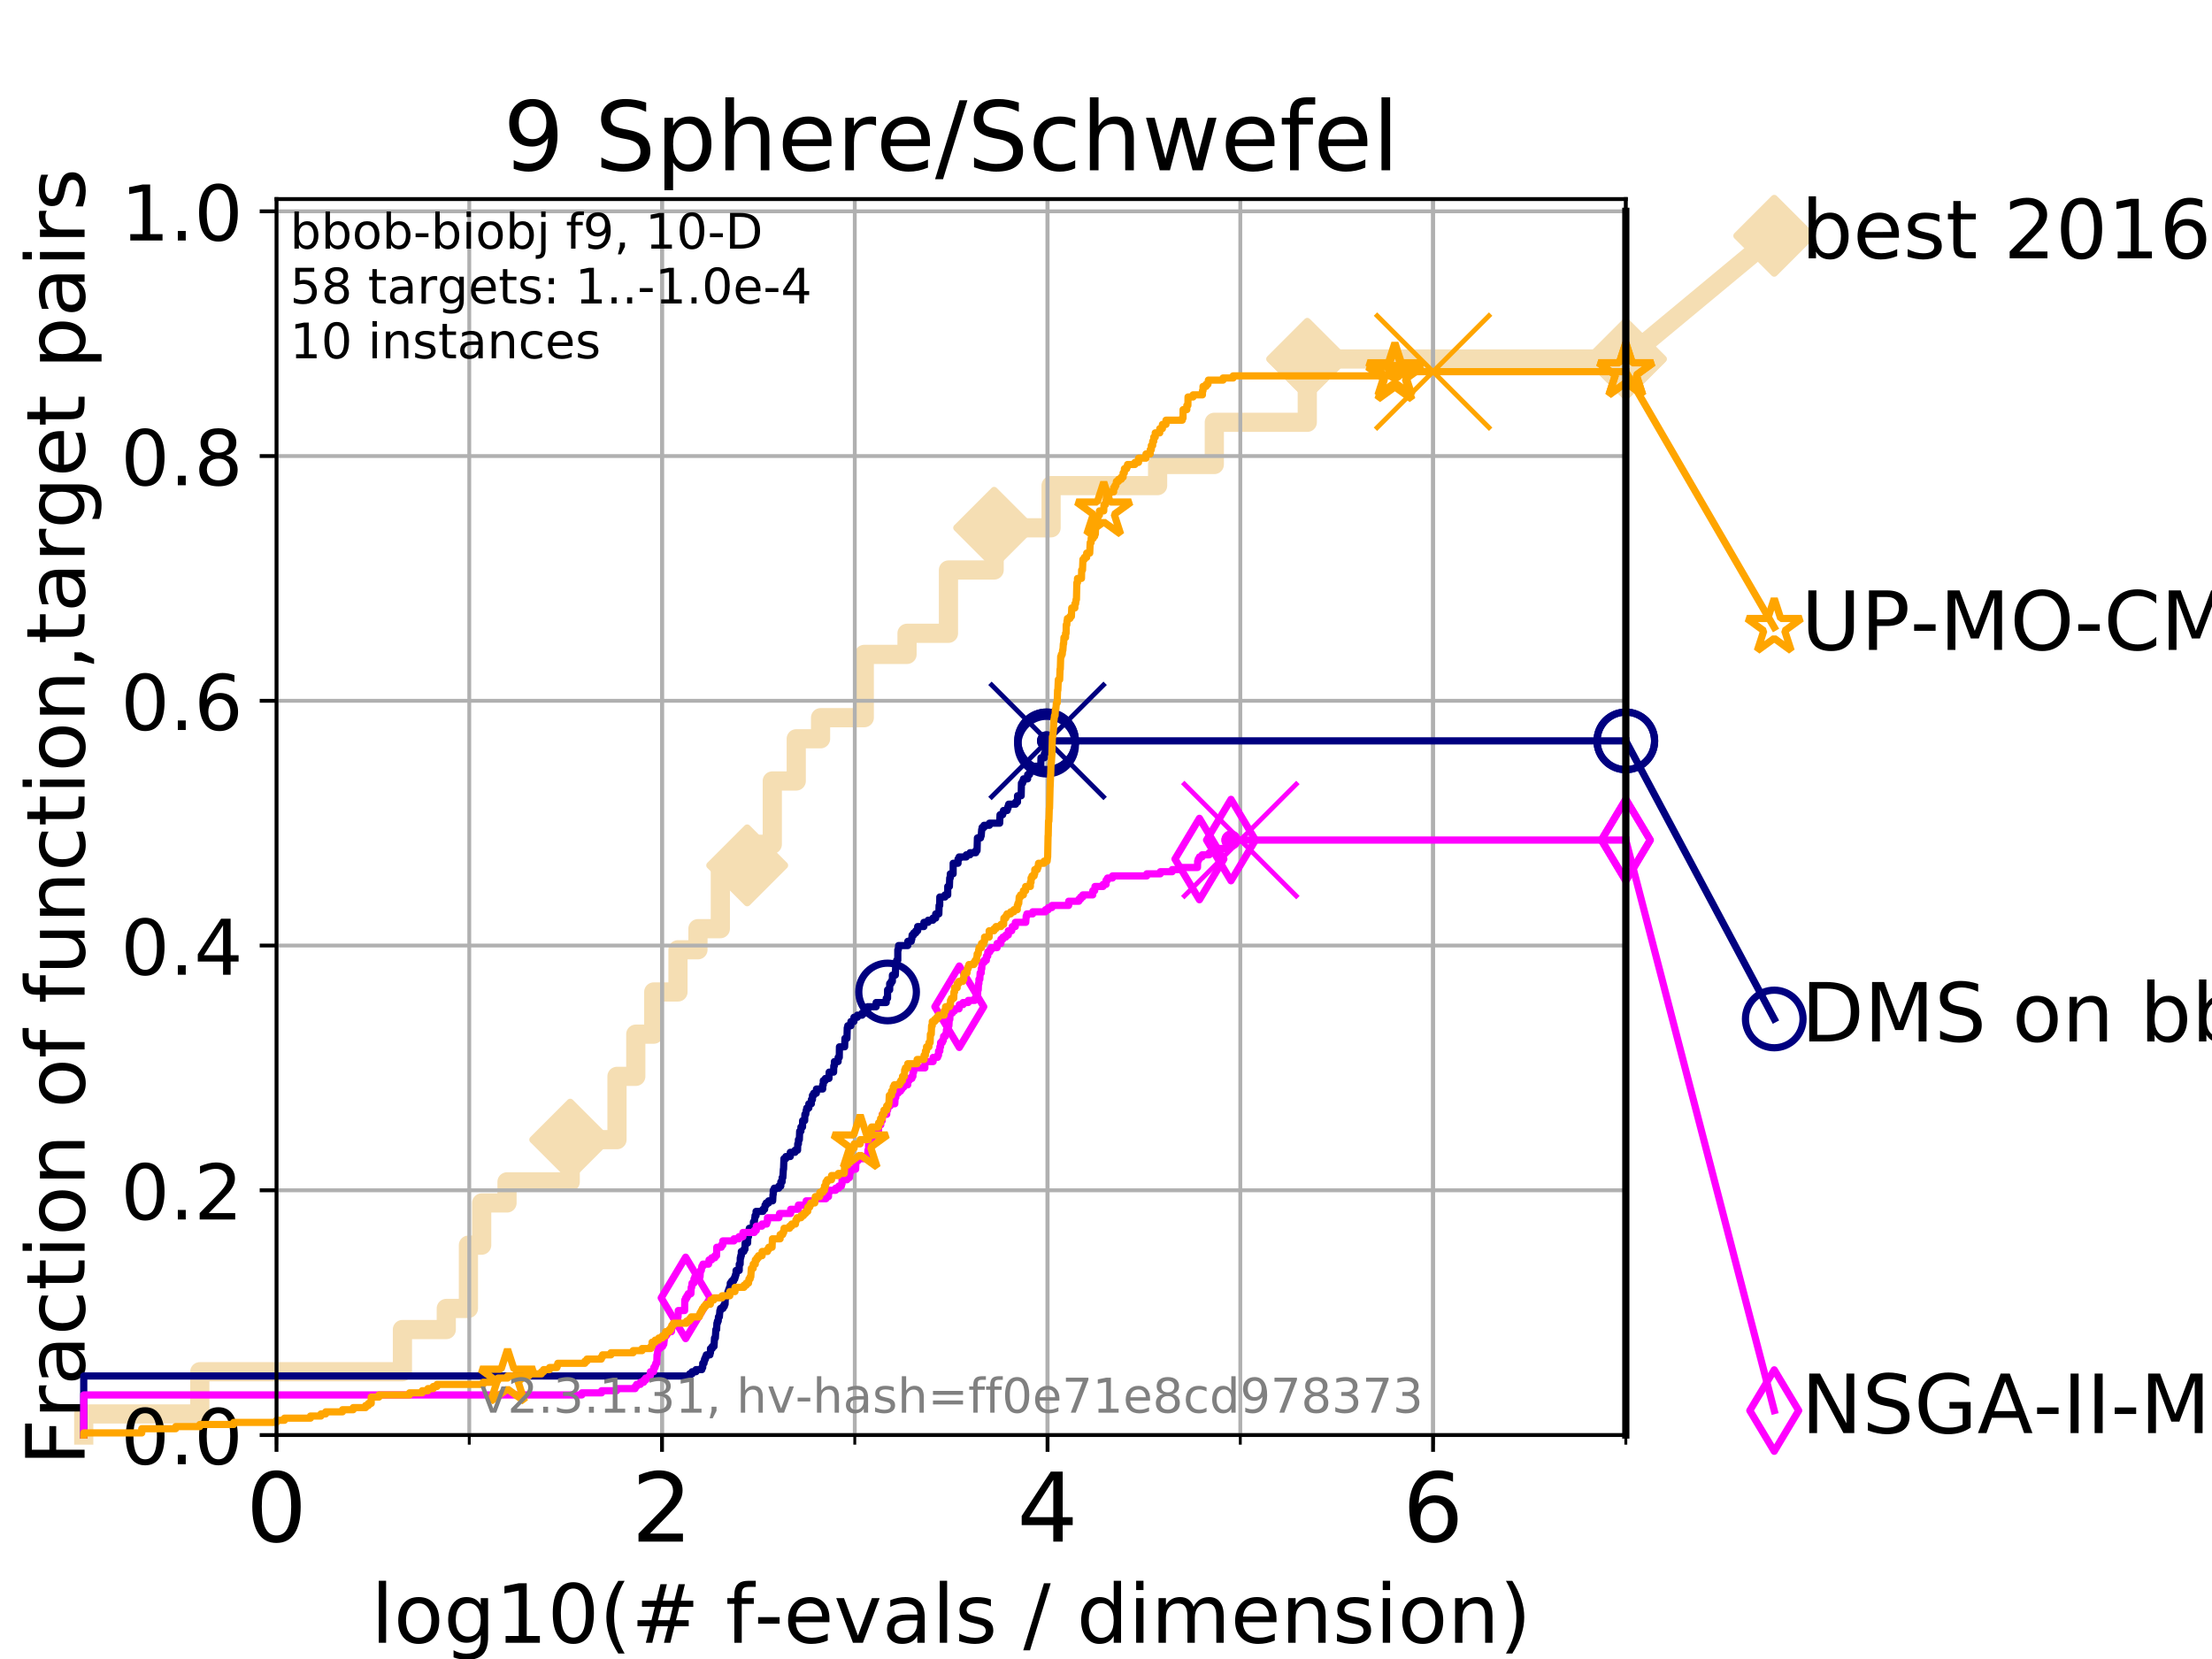 <?xml version="1.0" encoding="utf-8" standalone="no"?>
<!DOCTYPE svg PUBLIC "-//W3C//DTD SVG 1.1//EN"
  "http://www.w3.org/Graphics/SVG/1.1/DTD/svg11.dtd">
<!-- Created with matplotlib (https://matplotlib.org/) -->
<svg height="345.6pt" version="1.1" viewBox="0 0 460.8 345.6" width="460.8pt" xmlns="http://www.w3.org/2000/svg" xmlns:xlink="http://www.w3.org/1999/xlink">
 <defs>
  <style type="text/css">
*{stroke-linecap:butt;stroke-linejoin:round;}
  </style>
 </defs>
 <g id="figure_1">
  <g id="patch_1">
   <path d="M 0 345.6 
L 460.8 345.6 
L 460.8 0 
L 0 0 
z
" style="fill:#ffffff;"/>
  </g>
  <g id="axes_1">
   <g id="patch_2">
    <path d="M 57.6 298.944 
L 338.688 298.944 
L 338.688 41.472 
L 57.6 41.472 
z
" style="fill:#ffffff;"/>
   </g>
   <g id="line2d_1">
    <path d="M 17.445 298.944 
L 17.445 294.549 
L 41.621 294.549 
L 41.621 285.758 
L 83.83 285.758 
L 83.83 276.968 
L 92.969 276.968 
L 92.969 272.573 
L 97.58 272.573 
L 97.58 259.387 
L 100.344 259.387 
L 100.344 250.597 
L 105.622 250.597 
L 105.622 246.201 
L 118.787 246.201 
L 118.787 237.411 
L 128.531 237.411 
L 128.531 224.225 
L 132.446 224.225 
L 132.446 215.435 
L 136.189 215.435 
L 136.189 206.644 
L 141.235 206.644 
L 141.235 197.854 
L 145.395 197.854 
L 145.395 193.459 
L 150.06 193.459 
L 150.06 180.273 
L 155.654 180.273 
L 155.654 175.878 
L 160.882 175.878 
L 160.882 162.692 
L 165.87 162.692 
L 165.87 153.902 
L 170.938 153.902 
L 170.938 149.507 
L 180.044 149.507 
L 180.044 136.321 
L 188.952 136.321 
L 188.952 131.926 
L 197.583 131.926 
L 197.583 118.74 
L 207.098 118.74 
L 207.098 109.95 
L 218.961 109.95 
L 218.961 101.159 
L 241.151 101.159 
L 241.151 96.764 
L 252.962 96.764 
L 252.962 87.973 
L 272.333 87.973 
L 272.333 74.788 
L 338.688 74.788 
" style="fill:none;stroke:#f5deb3;stroke-linecap:square;stroke-width:4;"/>
   </g>
   <g id="line2d_2">
    <defs>
     <path d="M 0 7.778 
L 7.778 0 
L 0 -7.778 
L -7.778 0 
z
" id="mbc50cce9fb" style="stroke:#f5deb3;stroke-linejoin:miter;stroke-width:1.5;"/>
    </defs>
    <g>
     <use style="fill:#f5deb3;stroke:#f5deb3;stroke-linejoin:miter;stroke-width:1.5;" x="118.787" xlink:href="#mbc50cce9fb" y="237.411"/>
     <use style="fill:#f5deb3;stroke:#f5deb3;stroke-linejoin:miter;stroke-width:1.5;" x="155.654" xlink:href="#mbc50cce9fb" y="180.273"/>
     <use style="fill:#f5deb3;stroke:#f5deb3;stroke-linejoin:miter;stroke-width:1.5;" x="207.098" xlink:href="#mbc50cce9fb" y="109.95"/>
     <use style="fill:#f5deb3;stroke:#f5deb3;stroke-linejoin:miter;stroke-width:1.5;" x="272.333" xlink:href="#mbc50cce9fb" y="74.788"/>
     <use style="fill:#f5deb3;stroke:#f5deb3;stroke-linejoin:miter;stroke-width:1.5;" x="272.333" xlink:href="#mbc50cce9fb" y="74.788"/>
     <use style="fill:#f5deb3;stroke:#f5deb3;stroke-linejoin:miter;stroke-width:1.5;" x="338.688" xlink:href="#mbc50cce9fb" y="74.788"/>
    </g>
   </g>
   <g id="line2d_3">
    <path style="fill:none;stroke:#f5deb3;stroke-linecap:square;stroke-width:4;"/>
    <g/>
   </g>
   <g id="line2d_4">
    <path d="M 338.688 74.788 
L 369.608 49.12 
" style="fill:none;stroke:#f5deb3;stroke-linecap:square;stroke-width:4;"/>
    <g>
     <use style="fill:#f5deb3;stroke:#f5deb3;stroke-linejoin:miter;stroke-width:1.5;" x="338.688" xlink:href="#mbc50cce9fb" y="74.788"/>
     <use style="fill:#f5deb3;stroke:#f5deb3;stroke-linejoin:miter;stroke-width:1.5;" x="369.608" xlink:href="#mbc50cce9fb" y="49.12"/>
    </g>
   </g>
   <g id="matplotlib.axis_1">
    <g id="xtick_1">
     <g id="line2d_5">
      <path clip-path="url(#p68135c44d8)" d="M 57.6 298.944 
L 57.6 41.472 
" style="fill:none;stroke:#b0b0b0;stroke-linecap:square;stroke-width:0.8;"/>
     </g>
     <g id="line2d_6">
      <defs>
       <path d="M 0 0 
L 0 3.5 
" id="me0e6a91c42" style="stroke:#000000;stroke-width:0.8;"/>
      </defs>
      <g>
       <use style="stroke:#000000;stroke-width:0.8;" x="57.6" xlink:href="#me0e6a91c42" y="298.944"/>
      </g>
     </g>
     <g id="text_1">
      <!-- 0 -->
      <defs>
       <path d="M 31.781 66.406 
Q 24.172 66.406 20.328 58.906 
Q 16.5 51.422 16.5 36.375 
Q 16.5 21.391 20.328 13.891 
Q 24.172 6.391 31.781 6.391 
Q 39.453 6.391 43.281 13.891 
Q 47.125 21.391 47.125 36.375 
Q 47.125 51.422 43.281 58.906 
Q 39.453 66.406 31.781 66.406 
z
M 31.781 74.219 
Q 44.047 74.219 50.516 64.516 
Q 56.984 54.828 56.984 36.375 
Q 56.984 17.969 50.516 8.266 
Q 44.047 -1.422 31.781 -1.422 
Q 19.531 -1.422 13.062 8.266 
Q 6.594 17.969 6.594 36.375 
Q 6.594 54.828 13.062 64.516 
Q 19.531 74.219 31.781 74.219 
z
" id="DejaVuSans-48"/>
      </defs>
      <g transform="translate(51.237 321.141)scale(0.2 -0.2)">
       <use xlink:href="#DejaVuSans-48"/>
      </g>
     </g>
    </g>
    <g id="xtick_2">
     <g id="line2d_7">
      <path clip-path="url(#p68135c44d8)" d="M 137.911 298.944 
L 137.911 41.472 
" style="fill:none;stroke:#b0b0b0;stroke-linecap:square;stroke-width:0.8;"/>
     </g>
     <g id="line2d_8">
      <g>
       <use style="stroke:#000000;stroke-width:0.8;" x="137.911" xlink:href="#me0e6a91c42" y="298.944"/>
      </g>
     </g>
     <g id="text_2">
      <!-- 2 -->
      <defs>
       <path d="M 19.188 8.297 
L 53.609 8.297 
L 53.609 0 
L 7.328 0 
L 7.328 8.297 
Q 12.938 14.109 22.625 23.891 
Q 32.328 33.688 34.812 36.531 
Q 39.547 41.844 41.422 45.531 
Q 43.312 49.219 43.312 52.781 
Q 43.312 58.594 39.234 62.25 
Q 35.156 65.922 28.609 65.922 
Q 23.969 65.922 18.812 64.312 
Q 13.672 62.703 7.812 59.422 
L 7.812 69.391 
Q 13.766 71.781 18.938 73 
Q 24.125 74.219 28.422 74.219 
Q 39.75 74.219 46.484 68.547 
Q 53.219 62.891 53.219 53.422 
Q 53.219 48.922 51.531 44.891 
Q 49.859 40.875 45.406 35.406 
Q 44.188 33.984 37.641 27.219 
Q 31.109 20.453 19.188 8.297 
z
" id="DejaVuSans-50"/>
      </defs>
      <g transform="translate(131.548 321.141)scale(0.2 -0.2)">
       <use xlink:href="#DejaVuSans-50"/>
      </g>
     </g>
    </g>
    <g id="xtick_3">
     <g id="line2d_9">
      <path clip-path="url(#p68135c44d8)" d="M 218.222 298.944 
L 218.222 41.472 
" style="fill:none;stroke:#b0b0b0;stroke-linecap:square;stroke-width:0.8;"/>
     </g>
     <g id="line2d_10">
      <g>
       <use style="stroke:#000000;stroke-width:0.8;" x="218.222" xlink:href="#me0e6a91c42" y="298.944"/>
      </g>
     </g>
     <g id="text_3">
      <!-- 4 -->
      <defs>
       <path d="M 37.797 64.312 
L 12.891 25.391 
L 37.797 25.391 
z
M 35.203 72.906 
L 47.609 72.906 
L 47.609 25.391 
L 58.016 25.391 
L 58.016 17.188 
L 47.609 17.188 
L 47.609 0 
L 37.797 0 
L 37.797 17.188 
L 4.891 17.188 
L 4.891 26.703 
z
" id="DejaVuSans-52"/>
      </defs>
      <g transform="translate(211.859 321.141)scale(0.2 -0.2)">
       <use xlink:href="#DejaVuSans-52"/>
      </g>
     </g>
    </g>
    <g id="xtick_4">
     <g id="line2d_11">
      <path clip-path="url(#p68135c44d8)" d="M 298.533 298.944 
L 298.533 41.472 
" style="fill:none;stroke:#b0b0b0;stroke-linecap:square;stroke-width:0.8;"/>
     </g>
     <g id="line2d_12">
      <g>
       <use style="stroke:#000000;stroke-width:0.8;" x="298.533" xlink:href="#me0e6a91c42" y="298.944"/>
      </g>
     </g>
     <g id="text_4">
      <!-- 6 -->
      <defs>
       <path d="M 33.016 40.375 
Q 26.375 40.375 22.484 35.828 
Q 18.609 31.297 18.609 23.391 
Q 18.609 15.531 22.484 10.953 
Q 26.375 6.391 33.016 6.391 
Q 39.656 6.391 43.531 10.953 
Q 47.406 15.531 47.406 23.391 
Q 47.406 31.297 43.531 35.828 
Q 39.656 40.375 33.016 40.375 
z
M 52.594 71.297 
L 52.594 62.312 
Q 48.875 64.062 45.094 64.984 
Q 41.312 65.922 37.594 65.922 
Q 27.828 65.922 22.672 59.328 
Q 17.531 52.734 16.797 39.406 
Q 19.672 43.656 24.016 45.922 
Q 28.375 48.188 33.594 48.188 
Q 44.578 48.188 50.953 41.516 
Q 57.328 34.859 57.328 23.391 
Q 57.328 12.156 50.688 5.359 
Q 44.047 -1.422 33.016 -1.422 
Q 20.359 -1.422 13.672 8.266 
Q 6.984 17.969 6.984 36.375 
Q 6.984 53.656 15.188 63.938 
Q 23.391 74.219 37.203 74.219 
Q 40.922 74.219 44.703 73.484 
Q 48.484 72.75 52.594 71.297 
z
" id="DejaVuSans-54"/>
      </defs>
      <g transform="translate(292.17 321.141)scale(0.2 -0.2)">
       <use xlink:href="#DejaVuSans-54"/>
      </g>
     </g>
    </g>
    <g id="xtick_5">
     <g id="line2d_13">
      <path clip-path="url(#p68135c44d8)" d="M 57.6 298.944 
L 57.6 41.472 
" style="fill:none;stroke:#b0b0b0;stroke-linecap:square;stroke-width:0.8;"/>
     </g>
     <g id="line2d_14">
      <defs>
       <path d="M 0 0 
L 0 2 
" id="m720959f3a6" style="stroke:#000000;stroke-width:0.6;"/>
      </defs>
      <g>
       <use style="stroke:#000000;stroke-width:0.6;" x="57.6" xlink:href="#m720959f3a6" y="298.944"/>
      </g>
     </g>
    </g>
    <g id="xtick_6">
     <g id="line2d_15">
      <path clip-path="url(#p68135c44d8)" d="M 97.755 298.944 
L 97.755 41.472 
" style="fill:none;stroke:#b0b0b0;stroke-linecap:square;stroke-width:0.8;"/>
     </g>
     <g id="line2d_16">
      <g>
       <use style="stroke:#000000;stroke-width:0.6;" x="97.755" xlink:href="#m720959f3a6" y="298.944"/>
      </g>
     </g>
    </g>
    <g id="xtick_7">
     <g id="line2d_17">
      <path clip-path="url(#p68135c44d8)" d="M 137.911 298.944 
L 137.911 41.472 
" style="fill:none;stroke:#b0b0b0;stroke-linecap:square;stroke-width:0.8;"/>
     </g>
     <g id="line2d_18">
      <g>
       <use style="stroke:#000000;stroke-width:0.6;" x="137.911" xlink:href="#m720959f3a6" y="298.944"/>
      </g>
     </g>
    </g>
    <g id="xtick_8">
     <g id="line2d_19">
      <path clip-path="url(#p68135c44d8)" d="M 178.066 298.944 
L 178.066 41.472 
" style="fill:none;stroke:#b0b0b0;stroke-linecap:square;stroke-width:0.8;"/>
     </g>
     <g id="line2d_20">
      <g>
       <use style="stroke:#000000;stroke-width:0.6;" x="178.066" xlink:href="#m720959f3a6" y="298.944"/>
      </g>
     </g>
    </g>
    <g id="xtick_9">
     <g id="line2d_21">
      <path clip-path="url(#p68135c44d8)" d="M 218.222 298.944 
L 218.222 41.472 
" style="fill:none;stroke:#b0b0b0;stroke-linecap:square;stroke-width:0.8;"/>
     </g>
     <g id="line2d_22">
      <g>
       <use style="stroke:#000000;stroke-width:0.6;" x="218.222" xlink:href="#m720959f3a6" y="298.944"/>
      </g>
     </g>
    </g>
    <g id="xtick_10">
     <g id="line2d_23">
      <path clip-path="url(#p68135c44d8)" d="M 258.377 298.944 
L 258.377 41.472 
" style="fill:none;stroke:#b0b0b0;stroke-linecap:square;stroke-width:0.8;"/>
     </g>
     <g id="line2d_24">
      <g>
       <use style="stroke:#000000;stroke-width:0.6;" x="258.377" xlink:href="#m720959f3a6" y="298.944"/>
      </g>
     </g>
    </g>
    <g id="xtick_11">
     <g id="line2d_25">
      <path clip-path="url(#p68135c44d8)" d="M 298.533 298.944 
L 298.533 41.472 
" style="fill:none;stroke:#b0b0b0;stroke-linecap:square;stroke-width:0.8;"/>
     </g>
     <g id="line2d_26">
      <g>
       <use style="stroke:#000000;stroke-width:0.6;" x="298.533" xlink:href="#m720959f3a6" y="298.944"/>
      </g>
     </g>
    </g>
    <g id="xtick_12">
     <g id="line2d_27">
      <path clip-path="url(#p68135c44d8)" d="M 338.688 298.944 
L 338.688 41.472 
" style="fill:none;stroke:#b0b0b0;stroke-linecap:square;stroke-width:0.8;"/>
     </g>
     <g id="line2d_28">
      <g>
       <use style="stroke:#000000;stroke-width:0.6;" x="338.688" xlink:href="#m720959f3a6" y="298.944"/>
      </g>
     </g>
    </g>
    <g id="text_5">
     <!-- log10(# f-evals / dimension) -->
     <defs>
      <path d="M 9.422 75.984 
L 18.406 75.984 
L 18.406 0 
L 9.422 0 
z
" id="DejaVuSans-108"/>
      <path d="M 30.609 48.391 
Q 23.391 48.391 19.188 42.75 
Q 14.984 37.109 14.984 27.297 
Q 14.984 17.484 19.156 11.844 
Q 23.344 6.203 30.609 6.203 
Q 37.797 6.203 41.984 11.859 
Q 46.188 17.531 46.188 27.297 
Q 46.188 37.016 41.984 42.703 
Q 37.797 48.391 30.609 48.391 
z
M 30.609 56 
Q 42.328 56 49.016 48.375 
Q 55.719 40.766 55.719 27.297 
Q 55.719 13.875 49.016 6.219 
Q 42.328 -1.422 30.609 -1.422 
Q 18.844 -1.422 12.172 6.219 
Q 5.516 13.875 5.516 27.297 
Q 5.516 40.766 12.172 48.375 
Q 18.844 56 30.609 56 
z
" id="DejaVuSans-111"/>
      <path d="M 45.406 27.984 
Q 45.406 37.75 41.375 43.109 
Q 37.359 48.484 30.078 48.484 
Q 22.859 48.484 18.828 43.109 
Q 14.797 37.75 14.797 27.984 
Q 14.797 18.266 18.828 12.891 
Q 22.859 7.516 30.078 7.516 
Q 37.359 7.516 41.375 12.891 
Q 45.406 18.266 45.406 27.984 
z
M 54.391 6.781 
Q 54.391 -7.172 48.188 -13.984 
Q 42 -20.797 29.203 -20.797 
Q 24.469 -20.797 20.266 -20.094 
Q 16.062 -19.391 12.109 -17.922 
L 12.109 -9.188 
Q 16.062 -11.328 19.922 -12.344 
Q 23.781 -13.375 27.781 -13.375 
Q 36.625 -13.375 41.016 -8.766 
Q 45.406 -4.156 45.406 5.172 
L 45.406 9.625 
Q 42.625 4.781 38.281 2.391 
Q 33.938 0 27.875 0 
Q 17.828 0 11.672 7.656 
Q 5.516 15.328 5.516 27.984 
Q 5.516 40.672 11.672 48.328 
Q 17.828 56 27.875 56 
Q 33.938 56 38.281 53.609 
Q 42.625 51.219 45.406 46.391 
L 45.406 54.688 
L 54.391 54.688 
z
" id="DejaVuSans-103"/>
      <path d="M 12.406 8.297 
L 28.516 8.297 
L 28.516 63.922 
L 10.984 60.406 
L 10.984 69.391 
L 28.422 72.906 
L 38.281 72.906 
L 38.281 8.297 
L 54.391 8.297 
L 54.391 0 
L 12.406 0 
z
" id="DejaVuSans-49"/>
      <path d="M 31 75.875 
Q 24.469 64.656 21.281 53.656 
Q 18.109 42.672 18.109 31.391 
Q 18.109 20.125 21.312 9.062 
Q 24.516 -2 31 -13.188 
L 23.188 -13.188 
Q 15.875 -1.703 12.234 9.375 
Q 8.594 20.453 8.594 31.391 
Q 8.594 42.281 12.203 53.312 
Q 15.828 64.359 23.188 75.875 
z
" id="DejaVuSans-40"/>
      <path d="M 51.125 44 
L 36.922 44 
L 32.812 27.688 
L 47.125 27.688 
z
M 43.797 71.781 
L 38.719 51.516 
L 52.984 51.516 
L 58.109 71.781 
L 65.922 71.781 
L 60.891 51.516 
L 76.125 51.516 
L 76.125 44 
L 58.984 44 
L 54.984 27.688 
L 70.516 27.688 
L 70.516 20.219 
L 53.078 20.219 
L 48 0 
L 40.188 0 
L 45.219 20.219 
L 30.906 20.219 
L 25.875 0 
L 18.016 0 
L 23.094 20.219 
L 7.719 20.219 
L 7.719 27.688 
L 24.906 27.688 
L 29 44 
L 13.281 44 
L 13.281 51.516 
L 30.906 51.516 
L 35.891 71.781 
z
" id="DejaVuSans-35"/>
      <path id="DejaVuSans-32"/>
      <path d="M 37.109 75.984 
L 37.109 68.5 
L 28.516 68.5 
Q 23.688 68.5 21.797 66.547 
Q 19.922 64.594 19.922 59.516 
L 19.922 54.688 
L 34.719 54.688 
L 34.719 47.703 
L 19.922 47.703 
L 19.922 0 
L 10.891 0 
L 10.891 47.703 
L 2.297 47.703 
L 2.297 54.688 
L 10.891 54.688 
L 10.891 58.5 
Q 10.891 67.625 15.141 71.797 
Q 19.391 75.984 28.609 75.984 
z
" id="DejaVuSans-102"/>
      <path d="M 4.891 31.391 
L 31.203 31.391 
L 31.203 23.391 
L 4.891 23.391 
z
" id="DejaVuSans-45"/>
      <path d="M 56.203 29.594 
L 56.203 25.203 
L 14.891 25.203 
Q 15.484 15.922 20.484 11.062 
Q 25.484 6.203 34.422 6.203 
Q 39.594 6.203 44.453 7.469 
Q 49.312 8.734 54.109 11.281 
L 54.109 2.781 
Q 49.266 0.734 44.188 -0.344 
Q 39.109 -1.422 33.891 -1.422 
Q 20.797 -1.422 13.156 6.188 
Q 5.516 13.812 5.516 26.812 
Q 5.516 40.234 12.766 48.109 
Q 20.016 56 32.328 56 
Q 43.359 56 49.781 48.891 
Q 56.203 41.797 56.203 29.594 
z
M 47.219 32.234 
Q 47.125 39.594 43.094 43.984 
Q 39.062 48.391 32.422 48.391 
Q 24.906 48.391 20.391 44.141 
Q 15.875 39.891 15.188 32.172 
z
" id="DejaVuSans-101"/>
      <path d="M 2.984 54.688 
L 12.5 54.688 
L 29.594 8.797 
L 46.688 54.688 
L 56.203 54.688 
L 35.688 0 
L 23.484 0 
z
" id="DejaVuSans-118"/>
      <path d="M 34.281 27.484 
Q 23.391 27.484 19.188 25 
Q 14.984 22.516 14.984 16.5 
Q 14.984 11.719 18.141 8.906 
Q 21.297 6.109 26.703 6.109 
Q 34.188 6.109 38.703 11.406 
Q 43.219 16.703 43.219 25.484 
L 43.219 27.484 
z
M 52.203 31.203 
L 52.203 0 
L 43.219 0 
L 43.219 8.297 
Q 40.141 3.328 35.547 0.953 
Q 30.953 -1.422 24.312 -1.422 
Q 15.922 -1.422 10.953 3.297 
Q 6 8.016 6 15.922 
Q 6 25.141 12.172 29.828 
Q 18.359 34.516 30.609 34.516 
L 43.219 34.516 
L 43.219 35.406 
Q 43.219 41.609 39.141 45 
Q 35.062 48.391 27.688 48.391 
Q 23 48.391 18.547 47.266 
Q 14.109 46.141 10.016 43.891 
L 10.016 52.203 
Q 14.938 54.109 19.578 55.047 
Q 24.219 56 28.609 56 
Q 40.484 56 46.344 49.844 
Q 52.203 43.703 52.203 31.203 
z
" id="DejaVuSans-97"/>
      <path d="M 44.281 53.078 
L 44.281 44.578 
Q 40.484 46.531 36.375 47.5 
Q 32.281 48.484 27.875 48.484 
Q 21.188 48.484 17.844 46.438 
Q 14.5 44.391 14.5 40.281 
Q 14.5 37.156 16.891 35.375 
Q 19.281 33.594 26.516 31.984 
L 29.594 31.297 
Q 39.156 29.25 43.188 25.516 
Q 47.219 21.781 47.219 15.094 
Q 47.219 7.469 41.188 3.016 
Q 35.156 -1.422 24.609 -1.422 
Q 20.219 -1.422 15.453 -0.562 
Q 10.688 0.297 5.422 2 
L 5.422 11.281 
Q 10.406 8.688 15.234 7.391 
Q 20.062 6.109 24.812 6.109 
Q 31.156 6.109 34.562 8.281 
Q 37.984 10.453 37.984 14.406 
Q 37.984 18.062 35.516 20.016 
Q 33.062 21.969 24.703 23.781 
L 21.578 24.516 
Q 13.234 26.266 9.516 29.906 
Q 5.812 33.547 5.812 39.891 
Q 5.812 47.609 11.281 51.797 
Q 16.75 56 26.812 56 
Q 31.781 56 36.172 55.266 
Q 40.578 54.547 44.281 53.078 
z
" id="DejaVuSans-115"/>
      <path d="M 25.391 72.906 
L 33.688 72.906 
L 8.297 -9.281 
L 0 -9.281 
z
" id="DejaVuSans-47"/>
      <path d="M 45.406 46.391 
L 45.406 75.984 
L 54.391 75.984 
L 54.391 0 
L 45.406 0 
L 45.406 8.203 
Q 42.578 3.328 38.25 0.953 
Q 33.938 -1.422 27.875 -1.422 
Q 17.969 -1.422 11.734 6.484 
Q 5.516 14.406 5.516 27.297 
Q 5.516 40.188 11.734 48.094 
Q 17.969 56 27.875 56 
Q 33.938 56 38.25 53.625 
Q 42.578 51.266 45.406 46.391 
z
M 14.797 27.297 
Q 14.797 17.391 18.875 11.75 
Q 22.953 6.109 30.078 6.109 
Q 37.203 6.109 41.297 11.75 
Q 45.406 17.391 45.406 27.297 
Q 45.406 37.203 41.297 42.844 
Q 37.203 48.484 30.078 48.484 
Q 22.953 48.484 18.875 42.844 
Q 14.797 37.203 14.797 27.297 
z
" id="DejaVuSans-100"/>
      <path d="M 9.422 54.688 
L 18.406 54.688 
L 18.406 0 
L 9.422 0 
z
M 9.422 75.984 
L 18.406 75.984 
L 18.406 64.594 
L 9.422 64.594 
z
" id="DejaVuSans-105"/>
      <path d="M 52 44.188 
Q 55.375 50.25 60.062 53.125 
Q 64.75 56 71.094 56 
Q 79.641 56 84.281 50.016 
Q 88.922 44.047 88.922 33.016 
L 88.922 0 
L 79.891 0 
L 79.891 32.719 
Q 79.891 40.578 77.094 44.375 
Q 74.312 48.188 68.609 48.188 
Q 61.625 48.188 57.562 43.547 
Q 53.516 38.922 53.516 30.906 
L 53.516 0 
L 44.484 0 
L 44.484 32.719 
Q 44.484 40.625 41.703 44.406 
Q 38.922 48.188 33.109 48.188 
Q 26.219 48.188 22.156 43.531 
Q 18.109 38.875 18.109 30.906 
L 18.109 0 
L 9.078 0 
L 9.078 54.688 
L 18.109 54.688 
L 18.109 46.188 
Q 21.188 51.219 25.484 53.609 
Q 29.781 56 35.688 56 
Q 41.656 56 45.828 52.969 
Q 50 49.953 52 44.188 
z
" id="DejaVuSans-109"/>
      <path d="M 54.891 33.016 
L 54.891 0 
L 45.906 0 
L 45.906 32.719 
Q 45.906 40.484 42.875 44.328 
Q 39.844 48.188 33.797 48.188 
Q 26.516 48.188 22.312 43.547 
Q 18.109 38.922 18.109 30.906 
L 18.109 0 
L 9.078 0 
L 9.078 54.688 
L 18.109 54.688 
L 18.109 46.188 
Q 21.344 51.125 25.703 53.562 
Q 30.078 56 35.797 56 
Q 45.219 56 50.047 50.172 
Q 54.891 44.344 54.891 33.016 
z
" id="DejaVuSans-110"/>
      <path d="M 8.016 75.875 
L 15.828 75.875 
Q 23.141 64.359 26.781 53.312 
Q 30.422 42.281 30.422 31.391 
Q 30.422 20.453 26.781 9.375 
Q 23.141 -1.703 15.828 -13.188 
L 8.016 -13.188 
Q 14.5 -2 17.703 9.062 
Q 20.906 20.125 20.906 31.391 
Q 20.906 42.672 17.703 53.656 
Q 14.5 64.656 8.016 75.875 
z
" id="DejaVuSans-41"/>
     </defs>
     <g transform="translate(77.303 342.218)scale(0.17 -0.17)">
      <use xlink:href="#DejaVuSans-108"/>
      <use x="27.783" xlink:href="#DejaVuSans-111"/>
      <use x="88.965" xlink:href="#DejaVuSans-103"/>
      <use x="152.441" xlink:href="#DejaVuSans-49"/>
      <use x="216.064" xlink:href="#DejaVuSans-48"/>
      <use x="279.688" xlink:href="#DejaVuSans-40"/>
      <use x="318.701" xlink:href="#DejaVuSans-35"/>
      <use x="402.49" xlink:href="#DejaVuSans-32"/>
      <use x="434.277" xlink:href="#DejaVuSans-102"/>
      <use x="469.404" xlink:href="#DejaVuSans-45"/>
      <use x="505.488" xlink:href="#DejaVuSans-101"/>
      <use x="567.012" xlink:href="#DejaVuSans-118"/>
      <use x="626.191" xlink:href="#DejaVuSans-97"/>
      <use x="687.471" xlink:href="#DejaVuSans-108"/>
      <use x="715.254" xlink:href="#DejaVuSans-115"/>
      <use x="767.354" xlink:href="#DejaVuSans-32"/>
      <use x="799.141" xlink:href="#DejaVuSans-47"/>
      <use x="832.832" xlink:href="#DejaVuSans-32"/>
      <use x="864.619" xlink:href="#DejaVuSans-100"/>
      <use x="928.096" xlink:href="#DejaVuSans-105"/>
      <use x="955.879" xlink:href="#DejaVuSans-109"/>
      <use x="1053.291" xlink:href="#DejaVuSans-101"/>
      <use x="1114.814" xlink:href="#DejaVuSans-110"/>
      <use x="1178.193" xlink:href="#DejaVuSans-115"/>
      <use x="1230.293" xlink:href="#DejaVuSans-105"/>
      <use x="1258.076" xlink:href="#DejaVuSans-111"/>
      <use x="1319.258" xlink:href="#DejaVuSans-110"/>
      <use x="1382.637" xlink:href="#DejaVuSans-41"/>
     </g>
    </g>
   </g>
   <g id="matplotlib.axis_2">
    <g id="ytick_1">
     <g id="line2d_29">
      <path clip-path="url(#p68135c44d8)" d="M 57.6 298.944 
L 338.688 298.944 
" style="fill:none;stroke:#b0b0b0;stroke-linecap:square;stroke-width:0.8;"/>
     </g>
     <g id="line2d_30">
      <defs>
       <path d="M 0 0 
L -3.5 0 
" id="m1eda14a407" style="stroke:#000000;stroke-width:0.8;"/>
      </defs>
      <g>
       <use style="stroke:#000000;stroke-width:0.8;" x="57.6" xlink:href="#m1eda14a407" y="298.944"/>
      </g>
     </g>
     <g id="text_6">
      <!-- 0.0 -->
      <defs>
       <path d="M 10.688 12.406 
L 21 12.406 
L 21 0 
L 10.688 0 
z
" id="DejaVuSans-46"/>
      </defs>
      <g transform="translate(25.155 305.023)scale(0.16 -0.16)">
       <use xlink:href="#DejaVuSans-48"/>
       <use x="63.623" xlink:href="#DejaVuSans-46"/>
       <use x="95.41" xlink:href="#DejaVuSans-48"/>
      </g>
     </g>
    </g>
    <g id="ytick_2">
     <g id="line2d_31">
      <path clip-path="url(#p68135c44d8)" d="M 57.6 247.959 
L 338.688 247.959 
" style="fill:none;stroke:#b0b0b0;stroke-linecap:square;stroke-width:0.8;"/>
     </g>
     <g id="line2d_32">
      <g>
       <use style="stroke:#000000;stroke-width:0.8;" x="57.6" xlink:href="#m1eda14a407" y="247.959"/>
      </g>
     </g>
     <g id="text_7">
      <!-- 0.2 -->
      <g transform="translate(25.155 254.038)scale(0.16 -0.16)">
       <use xlink:href="#DejaVuSans-48"/>
       <use x="63.623" xlink:href="#DejaVuSans-46"/>
       <use x="95.41" xlink:href="#DejaVuSans-50"/>
      </g>
     </g>
    </g>
    <g id="ytick_3">
     <g id="line2d_33">
      <path clip-path="url(#p68135c44d8)" d="M 57.6 196.975 
L 338.688 196.975 
" style="fill:none;stroke:#b0b0b0;stroke-linecap:square;stroke-width:0.8;"/>
     </g>
     <g id="line2d_34">
      <g>
       <use style="stroke:#000000;stroke-width:0.8;" x="57.6" xlink:href="#m1eda14a407" y="196.975"/>
      </g>
     </g>
     <g id="text_8">
      <!-- 0.4 -->
      <g transform="translate(25.155 203.054)scale(0.16 -0.16)">
       <use xlink:href="#DejaVuSans-48"/>
       <use x="63.623" xlink:href="#DejaVuSans-46"/>
       <use x="95.41" xlink:href="#DejaVuSans-52"/>
      </g>
     </g>
    </g>
    <g id="ytick_4">
     <g id="line2d_35">
      <path clip-path="url(#p68135c44d8)" d="M 57.6 145.99 
L 338.688 145.99 
" style="fill:none;stroke:#b0b0b0;stroke-linecap:square;stroke-width:0.8;"/>
     </g>
     <g id="line2d_36">
      <g>
       <use style="stroke:#000000;stroke-width:0.8;" x="57.6" xlink:href="#m1eda14a407" y="145.99"/>
      </g>
     </g>
     <g id="text_9">
      <!-- 0.6 -->
      <g transform="translate(25.155 152.069)scale(0.16 -0.16)">
       <use xlink:href="#DejaVuSans-48"/>
       <use x="63.623" xlink:href="#DejaVuSans-46"/>
       <use x="95.41" xlink:href="#DejaVuSans-54"/>
      </g>
     </g>
    </g>
    <g id="ytick_5">
     <g id="line2d_37">
      <path clip-path="url(#p68135c44d8)" d="M 57.6 95.006 
L 338.688 95.006 
" style="fill:none;stroke:#b0b0b0;stroke-linecap:square;stroke-width:0.8;"/>
     </g>
     <g id="line2d_38">
      <g>
       <use style="stroke:#000000;stroke-width:0.8;" x="57.6" xlink:href="#m1eda14a407" y="95.006"/>
      </g>
     </g>
     <g id="text_10">
      <!-- 0.8 -->
      <defs>
       <path d="M 31.781 34.625 
Q 24.75 34.625 20.719 30.859 
Q 16.703 27.094 16.703 20.516 
Q 16.703 13.922 20.719 10.156 
Q 24.75 6.391 31.781 6.391 
Q 38.812 6.391 42.859 10.172 
Q 46.922 13.969 46.922 20.516 
Q 46.922 27.094 42.891 30.859 
Q 38.875 34.625 31.781 34.625 
z
M 21.922 38.812 
Q 15.578 40.375 12.031 44.719 
Q 8.5 49.078 8.5 55.328 
Q 8.5 64.062 14.719 69.141 
Q 20.953 74.219 31.781 74.219 
Q 42.672 74.219 48.875 69.141 
Q 55.078 64.062 55.078 55.328 
Q 55.078 49.078 51.531 44.719 
Q 48 40.375 41.703 38.812 
Q 48.828 37.156 52.797 32.312 
Q 56.781 27.484 56.781 20.516 
Q 56.781 9.906 50.312 4.234 
Q 43.844 -1.422 31.781 -1.422 
Q 19.734 -1.422 13.25 4.234 
Q 6.781 9.906 6.781 20.516 
Q 6.781 27.484 10.781 32.312 
Q 14.797 37.156 21.922 38.812 
z
M 18.312 54.391 
Q 18.312 48.734 21.844 45.562 
Q 25.391 42.391 31.781 42.391 
Q 38.141 42.391 41.719 45.562 
Q 45.312 48.734 45.312 54.391 
Q 45.312 60.062 41.719 63.234 
Q 38.141 66.406 31.781 66.406 
Q 25.391 66.406 21.844 63.234 
Q 18.312 60.062 18.312 54.391 
z
" id="DejaVuSans-56"/>
      </defs>
      <g transform="translate(25.155 101.085)scale(0.16 -0.16)">
       <use xlink:href="#DejaVuSans-48"/>
       <use x="63.623" xlink:href="#DejaVuSans-46"/>
       <use x="95.41" xlink:href="#DejaVuSans-56"/>
      </g>
     </g>
    </g>
    <g id="ytick_6">
     <g id="line2d_39">
      <path clip-path="url(#p68135c44d8)" d="M 57.6 44.021 
L 338.688 44.021 
" style="fill:none;stroke:#b0b0b0;stroke-linecap:square;stroke-width:0.8;"/>
     </g>
     <g id="line2d_40">
      <g>
       <use style="stroke:#000000;stroke-width:0.8;" x="57.6" xlink:href="#m1eda14a407" y="44.021"/>
      </g>
     </g>
     <g id="text_11">
      <!-- 1.0 -->
      <g transform="translate(25.155 50.1)scale(0.16 -0.16)">
       <use xlink:href="#DejaVuSans-49"/>
       <use x="63.623" xlink:href="#DejaVuSans-46"/>
       <use x="95.41" xlink:href="#DejaVuSans-48"/>
      </g>
     </g>
    </g>
    <g id="text_12">
     <!-- Fraction of function,target pairs -->
     <defs>
      <path d="M 9.812 72.906 
L 51.703 72.906 
L 51.703 64.594 
L 19.672 64.594 
L 19.672 43.109 
L 48.578 43.109 
L 48.578 34.812 
L 19.672 34.812 
L 19.672 0 
L 9.812 0 
z
" id="DejaVuSans-70"/>
      <path d="M 41.109 46.297 
Q 39.594 47.172 37.812 47.578 
Q 36.031 48 33.891 48 
Q 26.266 48 22.188 43.047 
Q 18.109 38.094 18.109 28.812 
L 18.109 0 
L 9.078 0 
L 9.078 54.688 
L 18.109 54.688 
L 18.109 46.188 
Q 20.953 51.172 25.484 53.578 
Q 30.031 56 36.531 56 
Q 37.453 56 38.578 55.875 
Q 39.703 55.766 41.062 55.516 
z
" id="DejaVuSans-114"/>
      <path d="M 48.781 52.594 
L 48.781 44.188 
Q 44.969 46.297 41.141 47.344 
Q 37.312 48.391 33.406 48.391 
Q 24.656 48.391 19.812 42.844 
Q 14.984 37.312 14.984 27.297 
Q 14.984 17.281 19.812 11.734 
Q 24.656 6.203 33.406 6.203 
Q 37.312 6.203 41.141 7.25 
Q 44.969 8.297 48.781 10.406 
L 48.781 2.094 
Q 45.016 0.344 40.984 -0.531 
Q 36.969 -1.422 32.422 -1.422 
Q 20.062 -1.422 12.781 6.344 
Q 5.516 14.109 5.516 27.297 
Q 5.516 40.672 12.859 48.328 
Q 20.219 56 33.016 56 
Q 37.156 56 41.109 55.141 
Q 45.062 54.297 48.781 52.594 
z
" id="DejaVuSans-99"/>
      <path d="M 18.312 70.219 
L 18.312 54.688 
L 36.812 54.688 
L 36.812 47.703 
L 18.312 47.703 
L 18.312 18.016 
Q 18.312 11.328 20.141 9.422 
Q 21.969 7.516 27.594 7.516 
L 36.812 7.516 
L 36.812 0 
L 27.594 0 
Q 17.188 0 13.234 3.875 
Q 9.281 7.766 9.281 18.016 
L 9.281 47.703 
L 2.688 47.703 
L 2.688 54.688 
L 9.281 54.688 
L 9.281 70.219 
z
" id="DejaVuSans-116"/>
      <path d="M 8.5 21.578 
L 8.5 54.688 
L 17.484 54.688 
L 17.484 21.922 
Q 17.484 14.156 20.5 10.266 
Q 23.531 6.391 29.594 6.391 
Q 36.859 6.391 41.078 11.031 
Q 45.312 15.672 45.312 23.688 
L 45.312 54.688 
L 54.297 54.688 
L 54.297 0 
L 45.312 0 
L 45.312 8.406 
Q 42.047 3.422 37.719 1 
Q 33.406 -1.422 27.688 -1.422 
Q 18.266 -1.422 13.375 4.438 
Q 8.5 10.297 8.5 21.578 
z
M 31.109 56 
z
" id="DejaVuSans-117"/>
      <path d="M 11.719 12.406 
L 22.016 12.406 
L 22.016 4 
L 14.016 -11.625 
L 7.719 -11.625 
L 11.719 4 
z
" id="DejaVuSans-44"/>
      <path d="M 18.109 8.203 
L 18.109 -20.797 
L 9.078 -20.797 
L 9.078 54.688 
L 18.109 54.688 
L 18.109 46.391 
Q 20.953 51.266 25.266 53.625 
Q 29.594 56 35.594 56 
Q 45.562 56 51.781 48.094 
Q 58.016 40.188 58.016 27.297 
Q 58.016 14.406 51.781 6.484 
Q 45.562 -1.422 35.594 -1.422 
Q 29.594 -1.422 25.266 0.953 
Q 20.953 3.328 18.109 8.203 
z
M 48.688 27.297 
Q 48.688 37.203 44.609 42.844 
Q 40.531 48.484 33.406 48.484 
Q 26.266 48.484 22.188 42.844 
Q 18.109 37.203 18.109 27.297 
Q 18.109 17.391 22.188 11.75 
Q 26.266 6.109 33.406 6.109 
Q 40.531 6.109 44.609 11.75 
Q 48.688 17.391 48.688 27.297 
z
" id="DejaVuSans-112"/>
     </defs>
     <g transform="translate(17.62 305.347)rotate(-90)scale(0.17 -0.17)">
      <use xlink:href="#DejaVuSans-70"/>
      <use x="57.41" xlink:href="#DejaVuSans-114"/>
      <use x="98.523" xlink:href="#DejaVuSans-97"/>
      <use x="159.803" xlink:href="#DejaVuSans-99"/>
      <use x="214.783" xlink:href="#DejaVuSans-116"/>
      <use x="253.992" xlink:href="#DejaVuSans-105"/>
      <use x="281.775" xlink:href="#DejaVuSans-111"/>
      <use x="342.957" xlink:href="#DejaVuSans-110"/>
      <use x="406.336" xlink:href="#DejaVuSans-32"/>
      <use x="438.123" xlink:href="#DejaVuSans-111"/>
      <use x="499.305" xlink:href="#DejaVuSans-102"/>
      <use x="534.51" xlink:href="#DejaVuSans-32"/>
      <use x="566.297" xlink:href="#DejaVuSans-102"/>
      <use x="601.502" xlink:href="#DejaVuSans-117"/>
      <use x="664.881" xlink:href="#DejaVuSans-110"/>
      <use x="728.26" xlink:href="#DejaVuSans-99"/>
      <use x="783.24" xlink:href="#DejaVuSans-116"/>
      <use x="822.449" xlink:href="#DejaVuSans-105"/>
      <use x="850.232" xlink:href="#DejaVuSans-111"/>
      <use x="911.414" xlink:href="#DejaVuSans-110"/>
      <use x="974.793" xlink:href="#DejaVuSans-44"/>
      <use x="1006.58" xlink:href="#DejaVuSans-116"/>
      <use x="1045.789" xlink:href="#DejaVuSans-97"/>
      <use x="1107.068" xlink:href="#DejaVuSans-114"/>
      <use x="1148.166" xlink:href="#DejaVuSans-103"/>
      <use x="1211.643" xlink:href="#DejaVuSans-101"/>
      <use x="1273.166" xlink:href="#DejaVuSans-116"/>
      <use x="1312.375" xlink:href="#DejaVuSans-32"/>
      <use x="1344.162" xlink:href="#DejaVuSans-112"/>
      <use x="1407.639" xlink:href="#DejaVuSans-97"/>
      <use x="1468.918" xlink:href="#DejaVuSans-105"/>
      <use x="1496.701" xlink:href="#DejaVuSans-114"/>
      <use x="1537.814" xlink:href="#DejaVuSans-115"/>
     </g>
    </g>
   </g>
   <g id="line2d_41">
    <defs>
     <path d="M 0 1.5 
C 0.398 1.5 0.779 1.342 1.061 1.061 
C 1.342 0.779 1.5 0.398 1.5 0 
C 1.5 -0.398 1.342 -0.779 1.061 -1.061 
C 0.779 -1.342 0.398 -1.5 0 -1.5 
C -0.398 -1.5 -0.779 -1.342 -1.061 -1.061 
C -1.342 -0.779 -1.5 -0.398 -1.5 0 
C -1.5 0.398 -1.342 0.779 -1.061 1.061 
C -0.779 1.342 -0.398 1.5 0 1.5 
z
" id="mab3e2dc7fc" style="stroke:#f5deb3;"/>
    </defs>
    <g>
     <use style="fill:#f5deb3;stroke:#f5deb3;" x="272.333" xlink:href="#mab3e2dc7fc" y="74.788"/>
     <use style="fill:#f5deb3;stroke:#f5deb3;" x="272.333" xlink:href="#mab3e2dc7fc" y="74.788"/>
    </g>
   </g>
   <g id="line2d_42">
    <defs>
     <path d="M 0 1.5 
C 0.398 1.5 0.779 1.342 1.061 1.061 
C 1.342 0.779 1.5 0.398 1.5 0 
C 1.5 -0.398 1.342 -0.779 1.061 -1.061 
C 0.779 -1.342 0.398 -1.5 0 -1.5 
C -0.398 -1.5 -0.779 -1.342 -1.061 -1.061 
C -1.342 -0.779 -1.5 -0.398 -1.5 0 
C -1.5 0.398 -1.342 0.779 -1.061 1.061 
C -0.779 1.342 -0.398 1.5 0 1.5 
z
" id="mcac45ea455" style="stroke:#000080;"/>
    </defs>
    <g>
     <use style="fill:#000080;stroke:#000080;" x="218.024" xlink:href="#mcac45ea455" y="154.341"/>
     <use style="fill:#000080;stroke:#000080;" x="218.024" xlink:href="#mcac45ea455" y="154.341"/>
    </g>
   </g>
   <g id="line2d_43">
    <path d="M 17.445 298.944 
L 17.445 286.637 
L 143.654 286.637 
L 143.654 286.198 
L 144.173 286.198 
L 144.173 285.758 
L 144.982 285.758 
L 144.982 285.319 
L 146.205 285.319 
L 146.205 284.879 
L 146.388 284.879 
L 146.388 284 
L 146.655 284 
L 146.655 283.561 
L 146.77 283.561 
L 146.77 283.121 
L 146.958 283.121 
L 146.958 282.682 
L 147.134 282.682 
L 147.134 282.242 
L 147.888 282.242 
L 147.888 281.803 
L 148.006 281.803 
L 148.006 280.924 
L 148.373 280.924 
L 148.373 280.484 
L 148.743 280.484 
L 148.845 278.726 
L 149.022 278.726 
L 149.123 276.968 
L 149.287 276.968 
L 149.341 275.649 
L 149.45 275.649 
L 149.45 275.21 
L 149.62 275.21 
L 149.664 274.331 
L 149.859 274.331 
L 149.964 273.012 
L 150.094 273.012 
L 150.094 272.573 
L 150.616 272.573 
L 150.616 272.133 
L 150.899 272.133 
L 150.899 271.694 
L 151.048 271.694 
L 151.089 270.375 
L 151.211 270.375 
L 151.211 269.936 
L 151.645 269.936 
L 151.645 269.057 
L 151.803 269.057 
L 151.803 268.617 
L 151.967 268.617 
L 151.967 268.177 
L 152.13 268.177 
L 152.13 267.298 
L 152.429 267.298 
L 152.429 266.859 
L 152.833 266.859 
L 152.833 266.419 
L 153.069 266.419 
L 153.069 265.98 
L 153.207 265.98 
L 153.207 265.54 
L 153.338 265.54 
L 153.338 264.661 
L 153.995 264.661 
L 153.995 263.343 
L 154.181 263.343 
L 154.215 262.024 
L 154.311 262.024 
L 154.311 261.585 
L 154.433 261.585 
L 154.433 260.706 
L 154.959 260.706 
L 154.959 260.266 
L 155.181 260.266 
L 155.226 258.947 
L 155.742 258.947 
L 155.786 257.629 
L 155.923 257.629 
L 155.966 256.31 
L 156.096 256.31 
L 156.096 255.871 
L 156.936 255.871 
L 156.947 254.552 
L 157.139 254.552 
L 157.238 253.673 
L 157.284 253.673 
L 157.284 253.234 
L 157.5 253.234 
L 157.5 252.355 
L 158.926 252.355 
L 158.926 251.915 
L 159.283 251.915 
L 159.375 251.036 
L 159.613 251.036 
L 159.613 250.597 
L 160.123 250.597 
L 160.123 250.157 
L 160.961 250.157 
L 161.031 248.838 
L 161.077 248.838 
L 161.077 247.959 
L 161.293 247.959 
L 161.293 247.52 
L 162.234 247.52 
L 162.234 247.08 
L 162.657 247.08 
L 162.657 246.201 
L 162.929 246.201 
L 162.934 245.322 
L 163.078 245.322 
L 163.189 243.564 
L 163.23 243.564 
L 163.307 241.367 
L 163.709 241.367 
L 163.709 240.927 
L 164.63 240.927 
L 164.63 240.048 
L 165.622 240.048 
L 165.622 239.609 
L 166.148 239.609 
L 166.183 238.29 
L 166.327 238.29 
L 166.327 237.411 
L 166.521 237.411 
L 166.582 235.653 
L 166.846 235.653 
L 166.846 234.774 
L 167.184 234.774 
L 167.197 233.455 
L 167.628 233.455 
L 167.675 232.137 
L 167.852 232.137 
L 167.955 231.258 
L 168.06 231.258 
L 168.06 230.818 
L 168.491 230.818 
L 168.491 229.939 
L 169.024 229.939 
L 169.024 229.06 
L 169.248 229.06 
L 169.248 228.181 
L 169.503 228.181 
L 169.503 227.741 
L 170.058 227.741 
L 170.081 226.862 
L 171.379 226.862 
L 171.379 225.983 
L 171.507 225.983 
L 171.507 225.104 
L 171.928 225.104 
L 171.928 224.665 
L 172.69 224.665 
L 172.728 223.346 
L 173.655 223.346 
L 173.693 222.028 
L 173.818 222.028 
L 173.818 221.149 
L 174.599 221.149 
L 174.599 220.27 
L 174.836 220.27 
L 174.869 218.072 
L 175.955 218.072 
L 176.018 216.314 
L 176.435 216.314 
L 176.496 214.116 
L 176.605 214.116 
L 176.605 213.677 
L 177.261 213.677 
L 177.261 212.798 
L 177.893 212.798 
L 177.893 211.919 
L 178.6 211.919 
L 178.6 211.479 
L 179.6 211.479 
L 179.6 211.04 
L 180.278 211.04 
L 180.278 210.6 
L 180.718 210.6 
L 180.718 209.721 
L 182.518 209.721 
L 182.518 208.842 
L 184.615 208.842 
L 184.615 207.963 
L 184.89 207.963 
L 184.901 206.205 
L 185.336 206.205 
L 185.336 204.886 
L 185.636 204.886 
L 185.636 204.447 
L 185.895 204.447 
L 185.909 203.128 
L 186.516 203.128 
L 186.6 200.931 
L 186.638 200.931 
L 186.638 200.491 
L 186.786 200.491 
L 186.786 200.052 
L 187.025 200.052 
L 187.027 197.854 
L 187.139 197.854 
L 187.197 196.975 
L 189.106 196.975 
L 189.109 196.096 
L 189.831 196.096 
L 189.831 195.656 
L 189.946 195.656 
L 190.01 194.777 
L 190.349 194.777 
L 190.349 194.338 
L 190.78 194.338 
L 190.78 193.898 
L 191.164 193.898 
L 191.164 193.019 
L 192.462 193.019 
L 192.467 192.14 
L 193.343 192.14 
L 193.343 191.701 
L 194.338 191.701 
L 194.338 191.261 
L 194.924 191.261 
L 194.924 190.382 
L 195.581 190.382 
L 195.628 188.624 
L 195.755 188.624 
L 195.776 186.866 
L 196.858 186.866 
L 196.858 186.426 
L 197.428 186.426 
L 197.432 184.668 
L 197.78 184.668 
L 197.84 182.91 
L 197.959 182.91 
L 197.965 182.031 
L 198.552 182.031 
L 198.562 179.834 
L 199.574 179.834 
L 199.574 178.954 
L 199.807 178.954 
L 199.807 178.515 
L 201.292 178.515 
L 201.292 178.075 
L 202.065 178.075 
L 202.065 177.636 
L 203.272 177.636 
L 203.272 177.196 
L 203.539 177.196 
L 203.611 174.559 
L 204.266 174.559 
L 204.266 174.12 
L 204.406 174.12 
L 204.505 172.801 
L 204.594 172.801 
L 204.594 172.362 
L 204.989 172.362 
L 204.989 171.922 
L 206.114 171.922 
L 206.114 171.483 
L 208.249 171.483 
L 208.322 169.725 
L 208.878 169.725 
L 208.878 169.285 
L 209.039 169.285 
L 209.039 168.845 
L 209.815 168.845 
L 209.815 168.406 
L 209.978 168.406 
L 209.978 167.966 
L 210.123 167.966 
L 210.123 167.527 
L 211.573 167.527 
L 211.573 167.087 
L 211.961 167.087 
L 211.969 165.769 
L 212.731 165.769 
L 212.783 163.132 
L 213.037 163.132 
L 213.037 162.692 
L 213.21 162.692 
L 213.21 162.253 
L 214.073 162.253 
L 214.073 161.374 
L 214.469 161.374 
L 214.469 160.934 
L 214.647 160.934 
L 214.647 160.055 
L 215.654 160.055 
L 215.654 159.616 
L 216.808 159.616 
L 216.852 157.857 
L 217.559 157.857 
L 217.559 156.978 
L 217.738 156.978 
L 217.738 156.099 
L 218.017 156.099 
L 218.024 154.341 
L 338.688 154.341 
L 338.688 154.341 
" style="fill:none;stroke:#000080;stroke-linecap:square;stroke-width:1.5;"/>
   </g>
   <g id="line2d_44">
    <defs>
     <path d="M 0 6 
C 1.591 6 3.117 5.368 4.243 4.243 
C 5.368 3.117 6 1.591 6 0 
C 6 -1.591 5.368 -3.117 4.243 -4.243 
C 3.117 -5.368 1.591 -6 0 -6 
C -1.591 -6 -3.117 -5.368 -4.243 -4.243 
C -5.368 -3.117 -6 -1.591 -6 0 
C -6 1.591 -5.368 3.117 -4.243 4.243 
C -3.117 5.368 -1.591 6 0 6 
z
" id="mca85cd74b0" style="stroke:#000080;stroke-width:1.5;"/>
    </defs>
    <g>
     <use style="fill-opacity:0;stroke:#000080;stroke-width:1.5;" x="184.901" xlink:href="#mca85cd74b0" y="206.644"/>
     <use style="fill-opacity:0;stroke:#000080;stroke-width:1.5;" x="218.024" xlink:href="#mca85cd74b0" y="155.22"/>
     <use style="fill-opacity:0;stroke:#000080;stroke-width:1.5;" x="218.024" xlink:href="#mca85cd74b0" y="154.341"/>
     <use style="fill-opacity:0;stroke:#000080;stroke-width:1.5;" x="218.024" xlink:href="#mca85cd74b0" y="154.341"/>
     <use style="fill-opacity:0;stroke:#000080;stroke-width:1.5;" x="338.688" xlink:href="#mca85cd74b0" y="154.341"/>
    </g>
   </g>
   <g id="line2d_45">
    <path style="fill:none;stroke:#000080;stroke-linecap:square;stroke-width:1.5;"/>
    <g/>
   </g>
   <g id="line2d_46">
    <path clip-path="url(#p68135c44d8)" d="M 218.223 154.341 
" style="fill:none;stroke:#000080;stroke-linecap:square;stroke-width:1.5;"/>
    <defs>
     <path d="M -12 12 
L 12 -12 
M -12 -12 
L 12 12 
" id="m86df8e75ee" style="stroke:#000080;"/>
    </defs>
    <g clip-path="url(#p68135c44d8)">
     <use style="fill:#000080;stroke:#000080;" x="218.223" xlink:href="#m86df8e75ee" y="154.341"/>
    </g>
   </g>
   <g id="line2d_47">
    <defs>
     <path d="M 0 1.5 
C 0.398 1.5 0.779 1.342 1.061 1.061 
C 1.342 0.779 1.5 0.398 1.5 0 
C 1.5 -0.398 1.342 -0.779 1.061 -1.061 
C 0.779 -1.342 0.398 -1.5 0 -1.5 
C -0.398 -1.5 -0.779 -1.342 -1.061 -1.061 
C -1.342 -0.779 -1.5 -0.398 -1.5 0 
C -1.5 0.398 -1.342 0.779 -1.061 1.061 
C -0.779 1.342 -0.398 1.5 0 1.5 
z
" id="me02e6650fa" style="stroke:#ff00ff;"/>
    </defs>
    <g>
     <use style="fill:#ff00ff;stroke:#ff00ff;" x="256.439" xlink:href="#me02e6650fa" y="174.999"/>
     <use style="fill:#ff00ff;stroke:#ff00ff;" x="256.439" xlink:href="#me02e6650fa" y="174.999"/>
    </g>
   </g>
   <g id="line2d_48">
    <path d="M 17.445 298.944 
L 17.445 290.593 
L 121.219 290.593 
L 121.219 290.154 
L 125.328 290.154 
L 125.328 289.714 
L 128.471 289.714 
L 128.471 289.275 
L 132.303 289.275 
L 132.303 288.835 
L 132.613 288.835 
L 132.613 288.395 
L 133.398 288.395 
L 133.398 287.956 
L 134.085 287.956 
L 134.085 287.516 
L 134.492 287.516 
L 134.492 287.077 
L 135.24 287.077 
L 135.24 286.637 
L 135.462 286.637 
L 135.502 285.758 
L 136.151 285.758 
L 136.189 284.879 
L 136.457 284.879 
L 136.457 284.44 
L 136.608 284.44 
L 136.608 284 
L 136.813 284 
L 136.869 282.242 
L 136.943 282.242 
L 137.053 280.924 
L 137.487 280.924 
L 137.487 280.484 
L 138.033 280.484 
L 138.033 280.045 
L 138.273 280.045 
L 138.375 279.166 
L 138.392 279.166 
L 138.426 278.286 
L 138.795 278.286 
L 138.795 277.847 
L 139.091 277.847 
L 139.091 277.407 
L 139.872 277.407 
L 139.949 276.528 
L 140.073 276.528 
L 140.073 276.089 
L 140.649 276.089 
L 140.649 275.649 
L 140.783 275.649 
L 140.783 275.21 
L 141.134 275.21 
L 141.192 274.331 
L 141.25 274.331 
L 141.293 273.012 
L 142.62 273.012 
L 142.647 270.815 
L 142.832 270.815 
L 142.832 270.375 
L 143.093 270.375 
L 143.093 269.936 
L 143.363 269.936 
L 143.363 269.496 
L 143.928 269.496 
L 143.989 268.177 
L 144.087 268.177 
L 144.161 267.298 
L 144.558 267.298 
L 144.558 266.419 
L 144.736 266.419 
L 144.736 265.98 
L 145.833 265.98 
L 145.91 264.661 
L 146.096 264.661 
L 146.205 263.782 
L 146.431 263.782 
L 146.431 263.343 
L 147.61 263.343 
L 147.7 262.464 
L 148.248 262.464 
L 148.248 262.024 
L 148.911 262.024 
L 148.911 261.585 
L 149.278 261.585 
L 149.314 259.827 
L 150.25 259.827 
L 150.25 259.387 
L 150.565 259.387 
L 150.565 258.508 
L 152.893 258.508 
L 152.893 258.068 
L 153.925 258.068 
L 153.925 257.629 
L 154.761 257.629 
L 154.761 256.75 
L 157.134 256.75 
L 157.134 256.31 
L 157.551 256.31 
L 157.551 255.431 
L 158.721 255.431 
L 158.721 254.992 
L 159.708 254.992 
L 159.708 254.552 
L 159.872 254.552 
L 159.872 253.673 
L 162.26 253.673 
L 162.26 253.234 
L 162.385 253.234 
L 162.385 252.794 
L 164.713 252.794 
L 164.713 251.915 
L 166.32 251.915 
L 166.32 251.036 
L 167.942 251.036 
L 167.942 250.157 
L 169.839 250.157 
L 169.839 249.718 
L 172.062 249.718 
L 172.062 249.278 
L 172.592 249.278 
L 172.592 248.399 
L 172.754 248.399 
L 172.754 247.959 
L 174.072 247.959 
L 174.072 247.52 
L 174.728 247.52 
L 174.728 247.08 
L 175.283 247.08 
L 175.283 246.641 
L 175.408 246.641 
L 175.408 245.762 
L 176.443 245.762 
L 176.443 245.322 
L 176.967 245.322 
L 177.078 244.443 
L 177.082 244.443 
L 177.082 244.004 
L 177.347 244.004 
L 177.347 243.564 
L 178.248 243.564 
L 178.317 241.806 
L 178.737 241.806 
L 178.737 241.367 
L 179.965 241.367 
L 179.965 240.927 
L 180.76 240.927 
L 180.798 239.609 
L 180.936 239.609 
L 180.951 237.85 
L 181.637 237.85 
L 181.723 236.532 
L 182.662 236.532 
L 182.662 236.092 
L 182.901 236.092 
L 182.901 235.653 
L 183.019 235.653 
L 183.023 234.334 
L 183.479 234.334 
L 183.479 233.455 
L 183.788 233.455 
L 183.802 232.137 
L 184.724 232.137 
L 184.724 231.258 
L 184.911 231.258 
L 184.911 230.379 
L 185.453 230.379 
L 185.453 229.939 
L 186.404 229.939 
L 186.472 228.62 
L 186.621 228.62 
L 186.621 227.741 
L 187.104 227.741 
L 187.104 227.302 
L 187.611 227.302 
L 187.611 226.862 
L 187.923 226.862 
L 187.923 226.423 
L 188.32 226.423 
L 188.32 225.983 
L 189.103 225.983 
L 189.103 225.104 
L 189.395 225.104 
L 189.395 224.665 
L 189.964 224.665 
L 189.964 224.225 
L 190.18 224.225 
L 190.18 223.346 
L 190.331 223.346 
L 190.331 222.467 
L 192.67 222.467 
L 192.678 221.149 
L 194.387 221.149 
L 194.387 220.27 
L 195.317 220.27 
L 195.317 219.83 
L 195.511 219.83 
L 195.511 218.951 
L 195.783 218.951 
L 195.783 218.072 
L 195.938 218.072 
L 195.938 217.193 
L 196.3 217.193 
L 196.3 216.753 
L 196.513 216.753 
L 196.575 215.874 
L 196.953 215.874 
L 196.953 215.435 
L 197.152 215.435 
L 197.152 214.556 
L 197.454 214.556 
L 197.454 213.677 
L 197.676 213.677 
L 197.748 212.358 
L 197.866 212.358 
L 197.912 211.04 
L 198.399 211.04 
L 198.399 210.6 
L 198.846 210.6 
L 198.846 210.161 
L 199.787 210.161 
L 199.844 209.282 
L 200.621 209.282 
L 200.621 208.842 
L 201.704 208.842 
L 201.704 208.402 
L 203.097 208.402 
L 203.097 207.963 
L 203.365 207.963 
L 203.365 207.084 
L 203.667 207.084 
L 203.667 206.205 
L 203.787 206.205 
L 203.837 204.886 
L 203.93 204.886 
L 203.93 204.007 
L 204.119 204.007 
L 204.178 202.689 
L 204.408 202.689 
L 204.408 201.81 
L 204.522 201.81 
L 204.588 200.491 
L 205.006 200.491 
L 205.006 200.052 
L 205.479 200.052 
L 205.479 199.173 
L 205.765 199.173 
L 205.765 198.293 
L 206.199 198.293 
L 206.199 197.854 
L 206.501 197.854 
L 206.501 197.414 
L 207.712 197.414 
L 207.712 196.535 
L 208.507 196.535 
L 208.507 195.656 
L 208.921 195.656 
L 208.921 195.217 
L 209.52 195.217 
L 209.52 194.777 
L 210.054 194.777 
L 210.054 193.898 
L 210.761 193.898 
L 210.761 193.459 
L 210.873 193.459 
L 210.873 193.019 
L 211.507 193.019 
L 211.507 192.14 
L 213.685 192.14 
L 213.774 190.822 
L 213.922 190.822 
L 213.922 190.382 
L 215.13 190.382 
L 215.13 189.943 
L 217.8 189.943 
L 217.8 189.503 
L 218.391 189.503 
L 218.391 189.063 
L 219.135 189.063 
L 219.135 188.624 
L 222.619 188.624 
L 222.619 187.745 
L 224.749 187.745 
L 224.749 187.305 
L 225.116 187.305 
L 225.116 186.866 
L 225.566 186.866 
L 225.566 186.426 
L 227.64 186.426 
L 227.64 185.547 
L 228.041 185.547 
L 228.105 184.668 
L 229.787 184.668 
L 229.787 184.229 
L 230.419 184.229 
L 230.419 183.35 
L 230.712 183.35 
L 230.712 182.91 
L 231.751 182.91 
L 231.751 182.471 
L 238.898 182.471 
L 238.898 182.031 
L 241.717 182.031 
L 241.717 181.592 
L 244.192 181.592 
L 244.192 181.152 
L 245.864 181.152 
L 245.864 180.713 
L 249.459 180.713 
L 249.49 179.394 
L 249.616 179.394 
L 249.616 178.954 
L 249.862 178.954 
L 249.862 178.515 
L 250.418 178.515 
L 250.418 178.075 
L 251.901 178.075 
L 251.901 177.636 
L 253.439 177.636 
L 253.439 176.757 
L 255.7 176.757 
L 255.7 176.317 
L 256.074 176.317 
L 256.074 175.878 
L 256.439 175.878 
L 256.439 174.999 
L 338.688 174.999 
L 338.688 174.999 
" style="fill:none;stroke:#ff00ff;stroke-linecap:square;stroke-width:1.5;"/>
   </g>
   <g id="line2d_49">
    <defs>
     <path d="M 0 8.485 
L 5.091 0 
L 0 -8.485 
L -5.091 0 
z
" id="m2afede3a09" style="stroke:#ff00ff;stroke-linejoin:miter;stroke-width:1.5;"/>
    </defs>
    <g>
     <use style="fill-opacity:0;stroke:#ff00ff;stroke-linejoin:miter;stroke-width:1.5;" x="142.832" xlink:href="#m2afede3a09" y="270.375"/>
     <use style="fill-opacity:0;stroke:#ff00ff;stroke-linejoin:miter;stroke-width:1.5;" x="199.844" xlink:href="#m2afede3a09" y="209.721"/>
     <use style="fill-opacity:0;stroke:#ff00ff;stroke-linejoin:miter;stroke-width:1.5;" x="249.862" xlink:href="#m2afede3a09" y="178.954"/>
     <use style="fill-opacity:0;stroke:#ff00ff;stroke-linejoin:miter;stroke-width:1.5;" x="256.439" xlink:href="#m2afede3a09" y="174.999"/>
     <use style="fill-opacity:0;stroke:#ff00ff;stroke-linejoin:miter;stroke-width:1.5;" x="338.688" xlink:href="#m2afede3a09" y="174.999"/>
    </g>
   </g>
   <g id="line2d_50">
    <path style="fill:none;stroke:#ff00ff;stroke-linecap:square;stroke-width:1.5;"/>
    <g/>
   </g>
   <g id="line2d_51">
    <path clip-path="url(#p68135c44d8)" d="M 258.379 174.999 
" style="fill:none;stroke:#ff00ff;stroke-linecap:square;stroke-width:1.5;"/>
    <defs>
     <path d="M -12 12 
L 12 -12 
M -12 -12 
L 12 12 
" id="m5b8f6e040a" style="stroke:#ff00ff;"/>
    </defs>
    <g clip-path="url(#p68135c44d8)">
     <use style="fill:#ff00ff;stroke:#ff00ff;" x="258.379" xlink:href="#m5b8f6e040a" y="174.999"/>
    </g>
   </g>
   <g id="line2d_52">
    <defs>
     <path d="M 0 1.5 
C 0.398 1.5 0.779 1.342 1.061 1.061 
C 1.342 0.779 1.5 0.398 1.5 0 
C 1.5 -0.398 1.342 -0.779 1.061 -1.061 
C 0.779 -1.342 0.398 -1.5 0 -1.5 
C -0.398 -1.5 -0.779 -1.342 -1.061 -1.061 
C -1.342 -0.779 -1.5 -0.398 -1.5 0 
C -1.5 0.398 -1.342 0.779 -1.061 1.061 
C -0.779 1.342 -0.398 1.5 0 1.5 
z
" id="mfb8e2ae1ce" style="stroke:#ffa500;"/>
    </defs>
    <g>
     <use style="fill:#ffa500;stroke:#ffa500;" x="290.582" xlink:href="#mfb8e2ae1ce" y="77.425"/>
     <use style="fill:#ffa500;stroke:#ffa500;" x="290.582" xlink:href="#mfb8e2ae1ce" y="77.425"/>
    </g>
   </g>
   <g id="line2d_53">
    <path d="M 17.445 298.944 
L 17.445 298.504 
L 29.533 298.504 
L 29.533 297.625 
L 36.604 297.625 
L 36.604 297.186 
L 41.621 297.186 
L 41.621 296.746 
L 48.692 296.746 
L 48.692 296.307 
L 57.6 296.307 
L 57.6 295.867 
L 59.262 295.867 
L 59.262 295.428 
L 64.671 295.428 
L 64.671 294.988 
L 66.854 294.988 
L 66.854 294.549 
L 67.851 294.549 
L 67.851 294.109 
L 71.35 294.109 
L 71.35 293.67 
L 73.579 293.67 
L 73.579 293.23 
L 76.168 293.23 
L 76.168 292.791 
L 76.759 292.791 
L 76.759 292.351 
L 77.331 292.351 
L 77.331 291.033 
L 78.942 291.033 
L 78.942 290.593 
L 85.315 290.593 
L 85.315 290.154 
L 87.952 290.154 
L 87.952 289.714 
L 89.135 289.714 
L 89.135 289.275 
L 90.243 289.275 
L 90.243 288.835 
L 91.03 288.835 
L 91.03 288.395 
L 100.642 288.395 
L 100.642 287.956 
L 103.372 287.956 
L 103.372 287.516 
L 103.747 287.516 
L 103.747 287.077 
L 105.733 287.077 
L 105.733 286.637 
L 110.189 286.637 
L 110.189 286.198 
L 112.804 286.198 
L 112.804 285.758 
L 113.24 285.758 
L 113.24 285.319 
L 114.486 285.319 
L 114.486 284.879 
L 116.02 284.879 
L 116.02 284.44 
L 116.203 284.44 
L 116.203 284 
L 121.844 284 
L 121.844 283.561 
L 122.277 283.561 
L 122.277 283.121 
L 125.256 283.121 
L 125.256 282.682 
L 125.506 282.682 
L 125.506 282.242 
L 127.262 282.242 
L 127.262 281.803 
L 131.889 281.803 
L 131.889 281.363 
L 133.756 281.363 
L 133.756 280.924 
L 135.582 280.924 
L 135.582 280.484 
L 135.839 280.484 
L 135.839 279.605 
L 136.495 279.605 
L 136.495 279.166 
L 137.235 279.166 
L 137.235 278.726 
L 137.98 278.726 
L 137.98 278.286 
L 138.595 278.286 
L 138.662 277.407 
L 139.414 277.407 
L 139.414 276.968 
L 139.762 276.968 
L 139.762 276.528 
L 139.949 276.528 
L 139.949 276.089 
L 140.257 276.089 
L 140.257 275.649 
L 143.015 275.649 
L 143.015 275.21 
L 143.616 275.21 
L 143.616 274.77 
L 143.977 274.77 
L 143.977 274.331 
L 145.666 274.331 
L 145.666 273.891 
L 145.855 273.891 
L 145.855 273.452 
L 146.107 273.452 
L 146.107 273.012 
L 146.335 273.012 
L 146.335 272.573 
L 146.655 272.573 
L 146.655 272.133 
L 147.02 272.133 
L 147.02 271.694 
L 147.986 271.694 
L 148.055 270.815 
L 148.696 270.815 
L 148.696 270.375 
L 150.421 270.375 
L 150.421 269.936 
L 152.03 269.936 
L 152.03 269.057 
L 153.113 269.057 
L 153.113 268.177 
L 154.985 268.177 
L 154.985 267.738 
L 155.457 267.738 
L 155.457 267.298 
L 155.935 267.298 
L 156.016 266.419 
L 156.267 266.419 
L 156.267 265.98 
L 156.406 265.98 
L 156.515 264.222 
L 156.9 264.222 
L 156.9 263.343 
L 157.341 263.343 
L 157.341 262.464 
L 157.664 262.464 
L 157.664 262.024 
L 158.004 262.024 
L 158.004 261.585 
L 158.758 261.585 
L 158.758 260.706 
L 159.877 260.706 
L 159.877 260.266 
L 160.143 260.266 
L 160.143 259.827 
L 160.84 259.827 
L 160.905 258.068 
L 162.513 258.068 
L 162.513 257.189 
L 163.049 257.189 
L 163.049 256.75 
L 163.255 256.75 
L 163.336 255.871 
L 164.479 255.871 
L 164.479 255.431 
L 164.914 255.431 
L 164.914 254.992 
L 165.711 254.992 
L 165.807 254.113 
L 166.041 254.113 
L 166.041 253.673 
L 166.869 253.673 
L 166.869 253.234 
L 167.388 253.234 
L 167.388 252.794 
L 167.817 252.794 
L 167.817 252.355 
L 168.266 252.355 
L 168.276 251.476 
L 168.666 251.476 
L 168.666 251.036 
L 168.885 251.036 
L 168.885 250.597 
L 169.73 250.597 
L 169.836 249.278 
L 170.762 249.278 
L 170.78 248.399 
L 171.405 248.399 
L 171.405 247.959 
L 171.754 247.959 
L 171.754 247.08 
L 171.995 247.08 
L 172.057 246.201 
L 172.347 246.201 
L 172.347 245.762 
L 173.227 245.762 
L 173.227 244.883 
L 174.648 244.883 
L 174.648 244.443 
L 175.877 244.443 
L 175.967 242.685 
L 176.624 242.685 
L 176.624 241.806 
L 176.911 241.806 
L 176.996 240.048 
L 177.343 240.048 
L 177.343 239.169 
L 177.933 239.169 
L 177.933 238.29 
L 179.192 238.29 
L 179.192 237.411 
L 180.91 237.411 
L 180.91 236.532 
L 181.526 236.532 
L 181.558 234.774 
L 183.002 234.774 
L 183.036 233.895 
L 183.444 233.895 
L 183.444 233.016 
L 183.802 233.016 
L 183.802 232.137 
L 184.146 232.137 
L 184.146 231.258 
L 184.714 231.258 
L 184.714 230.379 
L 185.064 230.379 
L 185.064 229.939 
L 185.176 229.939 
L 185.26 228.181 
L 185.732 228.181 
L 185.732 227.302 
L 186.037 227.302 
L 186.072 226.423 
L 186.293 226.423 
L 186.293 225.983 
L 187.414 225.983 
L 187.414 225.544 
L 187.645 225.544 
L 187.645 225.104 
L 188.006 225.104 
L 188.006 224.225 
L 188.403 224.225 
L 188.459 222.907 
L 188.615 222.907 
L 188.615 222.467 
L 189.099 222.467 
L 189.099 221.588 
L 191.052 221.588 
L 191.052 220.709 
L 192.503 220.709 
L 192.503 219.83 
L 192.782 219.83 
L 192.782 218.951 
L 193.013 218.951 
L 193.013 218.072 
L 193.512 218.072 
L 193.512 217.193 
L 193.764 217.193 
L 193.817 215.435 
L 193.998 215.435 
L 194.063 213.677 
L 194.205 213.677 
L 194.205 212.798 
L 194.718 212.798 
L 194.718 212.358 
L 195.162 212.358 
L 195.162 211.919 
L 195.497 211.919 
L 195.497 211.479 
L 196.685 211.479 
L 196.685 210.6 
L 196.981 210.6 
L 196.981 209.721 
L 197.803 209.721 
L 197.803 209.282 
L 198.006 209.282 
L 198.006 208.402 
L 198.204 208.402 
L 198.204 207.963 
L 198.688 207.963 
L 198.722 206.644 
L 198.858 206.644 
L 198.858 205.765 
L 199.399 205.765 
L 199.399 204.886 
L 199.737 204.886 
L 199.737 204.447 
L 200.559 204.447 
L 200.559 204.007 
L 200.773 204.007 
L 200.773 203.128 
L 200.922 203.128 
L 200.922 202.689 
L 201.449 202.689 
L 201.524 201.81 
L 201.668 201.81 
L 201.668 201.37 
L 201.841 201.37 
L 201.841 200.931 
L 202.884 200.931 
L 202.884 200.491 
L 203.154 200.491 
L 203.154 200.052 
L 203.427 200.052 
L 203.52 199.173 
L 203.557 199.173 
L 203.557 198.733 
L 203.787 198.733 
L 203.875 197.854 
L 203.948 197.854 
L 203.948 197.414 
L 204.469 197.414 
L 204.469 196.535 
L 204.947 196.535 
L 204.947 196.096 
L 205.1 196.096 
L 205.1 195.217 
L 206.058 195.217 
L 206.059 193.898 
L 207.066 193.898 
L 207.066 193.459 
L 207.483 193.459 
L 207.483 193.019 
L 208.514 193.019 
L 208.514 192.58 
L 209.065 192.58 
L 209.131 191.261 
L 209.521 191.261 
L 209.521 190.822 
L 209.775 190.822 
L 209.775 190.382 
L 210.543 190.382 
L 210.543 189.943 
L 211.203 189.943 
L 211.203 189.503 
L 211.917 189.503 
L 211.917 188.624 
L 212.057 188.624 
L 212.057 188.184 
L 212.226 188.184 
L 212.32 186.866 
L 212.587 186.866 
L 212.587 186.426 
L 213.19 186.426 
L 213.19 185.547 
L 213.662 185.547 
L 213.662 184.668 
L 214.644 184.668 
L 214.644 183.789 
L 214.786 183.789 
L 214.786 182.91 
L 214.982 182.91 
L 214.982 182.471 
L 215.429 182.471 
L 215.429 182.031 
L 215.562 182.031 
L 215.562 181.152 
L 216.095 181.152 
L 216.095 180.713 
L 216.249 180.713 
L 216.342 179.834 
L 217.506 179.834 
L 217.506 179.394 
L 218.134 179.394 
L 218.23 178.515 
L 218.246 178.515 
L 218.332 174.12 
L 218.361 174.12 
L 218.426 171.043 
L 218.508 171.043 
L 218.588 168.406 
L 218.641 168.406 
L 218.751 164.011 
L 218.757 164.011 
L 218.867 161.374 
L 218.884 161.374 
L 218.945 159.176 
L 219 159.176 
L 219.11 157.418 
L 219.124 157.418 
L 219.229 153.462 
L 219.314 153.462 
L 219.422 152.144 
L 219.446 152.144 
L 219.537 149.946 
L 219.585 149.946 
L 219.671 149.067 
L 219.792 149.067 
L 219.857 147.748 
L 219.952 147.748 
L 220.062 146.43 
L 220.23 146.43 
L 220.311 143.793 
L 220.373 143.793 
L 220.465 141.595 
L 220.75 141.595 
L 220.825 139.398 
L 220.883 139.398 
L 220.963 136.76 
L 221.1 136.76 
L 221.1 136.321 
L 221.282 136.321 
L 221.355 135.442 
L 221.421 135.442 
L 221.509 134.123 
L 221.569 134.123 
L 221.644 132.805 
L 221.973 132.805 
L 221.973 131.926 
L 222.087 131.926 
L 222.112 130.168 
L 222.233 130.168 
L 222.289 129.288 
L 222.36 129.288 
L 222.36 128.849 
L 222.888 128.849 
L 222.888 128.409 
L 223.195 128.409 
L 223.262 126.651 
L 223.913 126.651 
L 223.913 125.772 
L 224.071 125.772 
L 224.163 124.893 
L 224.243 124.893 
L 224.33 121.377 
L 224.46 121.377 
L 224.46 120.498 
L 225.294 120.498 
L 225.328 118.74 
L 225.509 118.74 
L 225.588 116.542 
L 225.892 116.542 
L 225.892 116.103 
L 226.373 116.103 
L 226.373 115.224 
L 227.008 115.224 
L 227.109 113.026 
L 227.301 113.026 
L 227.301 112.147 
L 227.731 112.147 
L 227.731 111.708 
L 228.036 111.708 
L 228.036 111.268 
L 228.183 111.268 
L 228.245 109.51 
L 228.489 109.51 
L 228.489 108.631 
L 228.655 108.631 
L 228.749 107.312 
L 229.026 107.312 
L 229.031 106.433 
L 229.93 106.433 
L 229.976 105.115 
L 230.294 105.115 
L 230.393 104.236 
L 230.466 104.236 
L 230.471 103.357 
L 230.726 103.357 
L 230.726 102.917 
L 231.128 102.917 
L 231.128 102.478 
L 231.991 102.478 
L 231.992 101.599 
L 232.247 101.599 
L 232.247 101.159 
L 232.461 101.159 
L 232.568 100.28 
L 233.007 100.28 
L 233.007 99.841 
L 233.583 99.841 
L 233.583 99.401 
L 233.965 99.401 
L 233.965 98.522 
L 234.218 98.522 
L 234.234 97.643 
L 234.713 97.643 
L 234.713 97.203 
L 234.891 97.203 
L 234.891 96.764 
L 236.419 96.764 
L 236.419 96.324 
L 237.179 96.324 
L 237.179 95.445 
L 238.73 95.445 
L 238.73 94.566 
L 239.611 94.566 
L 239.611 93.687 
L 239.84 93.687 
L 239.84 92.808 
L 240.126 92.808 
L 240.126 91.929 
L 240.348 91.929 
L 240.348 91.05 
L 240.656 91.05 
L 240.656 90.171 
L 241.595 90.171 
L 241.595 89.292 
L 242.151 89.292 
L 242.151 88.413 
L 242.895 88.413 
L 242.895 87.534 
L 246.284 87.534 
L 246.284 87.094 
L 246.447 87.094 
L 246.455 85.336 
L 247.236 85.336 
L 247.236 84.457 
L 247.46 84.457 
L 247.487 82.699 
L 248.53 82.699 
L 248.53 82.26 
L 250.486 82.26 
L 250.496 81.381 
L 250.611 81.381 
L 250.611 80.502 
L 251.242 80.502 
L 251.242 80.062 
L 251.634 80.062 
L 251.727 79.183 
L 254.781 79.183 
L 254.781 78.743 
L 256.886 78.743 
L 256.886 78.304 
L 290.582 78.304 
L 290.582 77.425 
L 338.688 77.425 
L 338.688 77.425 
" style="fill:none;stroke:#ffa500;stroke-linecap:square;stroke-width:1.5;"/>
   </g>
   <g id="line2d_54">
    <defs>
     <path d="M 0 -6 
L -1.347 -1.854 
L -5.706 -1.854 
L -2.18 0.708 
L -3.527 4.854 
L -0 2.292 
L 3.527 4.854 
L 2.18 0.708 
L 5.706 -1.854 
L 1.347 -1.854 
z
" id="m7d1032c3a4" style="stroke:#ffa500;stroke-linejoin:bevel;stroke-width:1.5;"/>
    </defs>
    <g>
     <use style="fill-opacity:0;stroke:#ffa500;stroke-linejoin:bevel;stroke-width:1.5;" x="105.733" xlink:href="#m7d1032c3a4" y="287.077"/>
     <use style="fill-opacity:0;stroke:#ffa500;stroke-linejoin:bevel;stroke-width:1.5;" x="179.192" xlink:href="#m7d1032c3a4" y="238.29"/>
     <use style="fill-opacity:0;stroke:#ffa500;stroke-linejoin:bevel;stroke-width:1.5;" x="229.93" xlink:href="#m7d1032c3a4" y="106.433"/>
     <use style="fill-opacity:0;stroke:#ffa500;stroke-linejoin:bevel;stroke-width:1.5;" x="290.582" xlink:href="#m7d1032c3a4" y="78.304"/>
     <use style="fill-opacity:0;stroke:#ffa500;stroke-linejoin:bevel;stroke-width:1.5;" x="290.582" xlink:href="#m7d1032c3a4" y="77.425"/>
     <use style="fill-opacity:0;stroke:#ffa500;stroke-linejoin:bevel;stroke-width:1.5;" x="338.688" xlink:href="#m7d1032c3a4" y="77.425"/>
    </g>
   </g>
   <g id="line2d_55">
    <path style="fill:none;stroke:#ffa500;stroke-linecap:square;stroke-width:1.5;"/>
    <g/>
   </g>
   <g id="line2d_56">
    <path clip-path="url(#p68135c44d8)" d="M 298.533 77.425 
" style="fill:none;stroke:#ffa500;stroke-linecap:square;stroke-width:1.5;"/>
    <defs>
     <path d="M -12 12 
L 12 -12 
M -12 -12 
L 12 12 
" id="m2e64cf6b54" style="stroke:#ffa500;"/>
    </defs>
    <g clip-path="url(#p68135c44d8)">
     <use style="fill:#ffa500;stroke:#ffa500;" x="298.533" xlink:href="#m2e64cf6b54" y="77.425"/>
    </g>
   </g>
   <g id="line2d_57">
    <path d="M 338.688 174.999 
L 369.608 293.846 
" style="fill:none;stroke:#ff00ff;stroke-linecap:square;stroke-width:1.5;"/>
    <g>
     <use style="fill-opacity:0;stroke:#ff00ff;stroke-linejoin:miter;stroke-width:1.5;" x="338.688" xlink:href="#m2afede3a09" y="174.999"/>
     <use style="fill-opacity:0;stroke:#ff00ff;stroke-linejoin:miter;stroke-width:1.5;" x="369.608" xlink:href="#m2afede3a09" y="293.846"/>
    </g>
   </g>
   <g id="line2d_58">
    <path d="M 338.688 154.341 
L 369.608 212.27 
" style="fill:none;stroke:#000080;stroke-linecap:square;stroke-width:1.5;"/>
    <g>
     <use style="fill-opacity:0;stroke:#000080;stroke-width:1.5;" x="338.688" xlink:href="#mca85cd74b0" y="154.341"/>
     <use style="fill-opacity:0;stroke:#000080;stroke-width:1.5;" x="369.608" xlink:href="#mca85cd74b0" y="212.27"/>
    </g>
   </g>
   <g id="line2d_59">
    <path d="M 338.688 77.425 
L 369.608 130.695 
" style="fill:none;stroke:#ffa500;stroke-linecap:square;stroke-width:1.5;"/>
    <g>
     <use style="fill-opacity:0;stroke:#ffa500;stroke-linejoin:bevel;stroke-width:1.5;" x="338.688" xlink:href="#m7d1032c3a4" y="77.425"/>
     <use style="fill-opacity:0;stroke:#ffa500;stroke-linejoin:bevel;stroke-width:1.5;" x="369.608" xlink:href="#m7d1032c3a4" y="130.695"/>
    </g>
   </g>
   <g id="line2d_60">
    <path d="M 338.688 298.944 
L 338.688 44.021 
" style="fill:none;stroke:#000000;stroke-linecap:square;stroke-width:1.5;"/>
   </g>
   <g id="patch_3">
    <path d="M 57.6 298.944 
L 57.6 41.472 
" style="fill:none;stroke:#000000;stroke-linecap:square;stroke-linejoin:miter;stroke-width:0.8;"/>
   </g>
   <g id="patch_4">
    <path d="M 338.688 298.944 
L 338.688 41.472 
" style="fill:none;stroke:#000000;stroke-linecap:square;stroke-linejoin:miter;stroke-width:0.8;"/>
   </g>
   <g id="patch_5">
    <path d="M 57.6 298.944 
L 338.688 298.944 
" style="fill:none;stroke:#000000;stroke-linecap:square;stroke-linejoin:miter;stroke-width:0.8;"/>
   </g>
   <g id="patch_6">
    <path d="M 57.6 41.472 
L 338.688 41.472 
" style="fill:none;stroke:#000000;stroke-linecap:square;stroke-linejoin:miter;stroke-width:0.8;"/>
   </g>
   <g id="text_13">
    <!-- NSGA-II-M -->
    <defs>
     <path d="M 9.812 72.906 
L 23.094 72.906 
L 55.422 11.922 
L 55.422 72.906 
L 64.984 72.906 
L 64.984 0 
L 51.703 0 
L 19.391 60.984 
L 19.391 0 
L 9.812 0 
z
" id="DejaVuSans-78"/>
     <path d="M 53.516 70.516 
L 53.516 60.891 
Q 47.906 63.578 42.922 64.891 
Q 37.938 66.219 33.297 66.219 
Q 25.25 66.219 20.875 63.094 
Q 16.5 59.969 16.5 54.203 
Q 16.5 49.359 19.406 46.891 
Q 22.312 44.438 30.422 42.922 
L 36.375 41.703 
Q 47.406 39.594 52.656 34.297 
Q 57.906 29 57.906 20.125 
Q 57.906 9.516 50.797 4.047 
Q 43.703 -1.422 29.984 -1.422 
Q 24.812 -1.422 18.969 -0.25 
Q 13.141 0.922 6.891 3.219 
L 6.891 13.375 
Q 12.891 10.016 18.656 8.297 
Q 24.422 6.594 29.984 6.594 
Q 38.422 6.594 43.016 9.906 
Q 47.609 13.234 47.609 19.391 
Q 47.609 24.75 44.312 27.781 
Q 41.016 30.812 33.5 32.328 
L 27.484 33.5 
Q 16.453 35.688 11.516 40.375 
Q 6.594 45.062 6.594 53.422 
Q 6.594 63.094 13.406 68.656 
Q 20.219 74.219 32.172 74.219 
Q 37.312 74.219 42.625 73.281 
Q 47.953 72.359 53.516 70.516 
z
" id="DejaVuSans-83"/>
     <path d="M 59.516 10.406 
L 59.516 29.984 
L 43.406 29.984 
L 43.406 38.094 
L 69.281 38.094 
L 69.281 6.781 
Q 63.578 2.734 56.688 0.656 
Q 49.812 -1.422 42 -1.422 
Q 24.906 -1.422 15.25 8.562 
Q 5.609 18.562 5.609 36.375 
Q 5.609 54.25 15.25 64.234 
Q 24.906 74.219 42 74.219 
Q 49.125 74.219 55.547 72.453 
Q 61.969 70.703 67.391 67.281 
L 67.391 56.781 
Q 61.922 61.422 55.766 63.766 
Q 49.609 66.109 42.828 66.109 
Q 29.438 66.109 22.719 58.641 
Q 16.016 51.172 16.016 36.375 
Q 16.016 21.625 22.719 14.156 
Q 29.438 6.688 42.828 6.688 
Q 48.047 6.688 52.141 7.594 
Q 56.25 8.5 59.516 10.406 
z
" id="DejaVuSans-71"/>
     <path d="M 34.188 63.188 
L 20.797 26.906 
L 47.609 26.906 
z
M 28.609 72.906 
L 39.797 72.906 
L 67.578 0 
L 57.328 0 
L 50.688 18.703 
L 17.828 18.703 
L 11.188 0 
L 0.781 0 
z
" id="DejaVuSans-65"/>
     <path d="M 9.812 72.906 
L 19.672 72.906 
L 19.672 0 
L 9.812 0 
z
" id="DejaVuSans-73"/>
     <path d="M 9.812 72.906 
L 24.516 72.906 
L 43.109 23.297 
L 61.812 72.906 
L 76.516 72.906 
L 76.516 0 
L 66.891 0 
L 66.891 64.016 
L 48.094 14.016 
L 38.188 14.016 
L 19.391 64.016 
L 19.391 0 
L 9.812 0 
z
" id="DejaVuSans-77"/>
    </defs>
    <g transform="translate(375.229 298.536)scale(0.17 -0.17)">
     <use xlink:href="#DejaVuSans-78"/>
     <use x="74.805" xlink:href="#DejaVuSans-83"/>
     <use x="138.281" xlink:href="#DejaVuSans-71"/>
     <use x="215.771" xlink:href="#DejaVuSans-65"/>
     <use x="284.148" xlink:href="#DejaVuSans-45"/>
     <use x="320.232" xlink:href="#DejaVuSans-73"/>
     <use x="349.725" xlink:href="#DejaVuSans-73"/>
     <use x="379.217" xlink:href="#DejaVuSans-45"/>
     <use x="415.301" xlink:href="#DejaVuSans-77"/>
    </g>
   </g>
   <g id="text_14">
    <!-- DMS on bb -->
    <defs>
     <path d="M 19.672 64.797 
L 19.672 8.109 
L 31.594 8.109 
Q 46.688 8.109 53.688 14.938 
Q 60.688 21.781 60.688 36.531 
Q 60.688 51.172 53.688 57.984 
Q 46.688 64.797 31.594 64.797 
z
M 9.812 72.906 
L 30.078 72.906 
Q 51.266 72.906 61.172 64.094 
Q 71.094 55.281 71.094 36.531 
Q 71.094 17.672 61.125 8.828 
Q 51.172 0 30.078 0 
L 9.812 0 
z
" id="DejaVuSans-68"/>
     <path d="M 48.688 27.297 
Q 48.688 37.203 44.609 42.844 
Q 40.531 48.484 33.406 48.484 
Q 26.266 48.484 22.188 42.844 
Q 18.109 37.203 18.109 27.297 
Q 18.109 17.391 22.188 11.75 
Q 26.266 6.109 33.406 6.109 
Q 40.531 6.109 44.609 11.75 
Q 48.688 17.391 48.688 27.297 
z
M 18.109 46.391 
Q 20.953 51.266 25.266 53.625 
Q 29.594 56 35.594 56 
Q 45.562 56 51.781 48.094 
Q 58.016 40.188 58.016 27.297 
Q 58.016 14.406 51.781 6.484 
Q 45.562 -1.422 35.594 -1.422 
Q 29.594 -1.422 25.266 0.953 
Q 20.953 3.328 18.109 8.203 
L 18.109 0 
L 9.078 0 
L 9.078 75.984 
L 18.109 75.984 
z
" id="DejaVuSans-98"/>
    </defs>
    <g transform="translate(375.229 216.961)scale(0.17 -0.17)">
     <use xlink:href="#DejaVuSans-68"/>
     <use x="77.002" xlink:href="#DejaVuSans-77"/>
     <use x="163.281" xlink:href="#DejaVuSans-83"/>
     <use x="226.758" xlink:href="#DejaVuSans-32"/>
     <use x="258.545" xlink:href="#DejaVuSans-111"/>
     <use x="319.727" xlink:href="#DejaVuSans-110"/>
     <use x="383.105" xlink:href="#DejaVuSans-32"/>
     <use x="414.893" xlink:href="#DejaVuSans-98"/>
     <use x="478.369" xlink:href="#DejaVuSans-98"/>
    </g>
   </g>
   <g id="text_15">
    <!-- UP-MO-CMA -->
    <defs>
     <path d="M 8.688 72.906 
L 18.609 72.906 
L 18.609 28.609 
Q 18.609 16.891 22.844 11.734 
Q 27.094 6.594 36.625 6.594 
Q 46.094 6.594 50.344 11.734 
Q 54.594 16.891 54.594 28.609 
L 54.594 72.906 
L 64.5 72.906 
L 64.5 27.391 
Q 64.5 13.141 57.438 5.859 
Q 50.391 -1.422 36.625 -1.422 
Q 22.797 -1.422 15.734 5.859 
Q 8.688 13.141 8.688 27.391 
z
" id="DejaVuSans-85"/>
     <path d="M 19.672 64.797 
L 19.672 37.406 
L 32.078 37.406 
Q 38.969 37.406 42.719 40.969 
Q 46.484 44.531 46.484 51.125 
Q 46.484 57.672 42.719 61.234 
Q 38.969 64.797 32.078 64.797 
z
M 9.812 72.906 
L 32.078 72.906 
Q 44.344 72.906 50.609 67.359 
Q 56.891 61.812 56.891 51.125 
Q 56.891 40.328 50.609 34.812 
Q 44.344 29.297 32.078 29.297 
L 19.672 29.297 
L 19.672 0 
L 9.812 0 
z
" id="DejaVuSans-80"/>
     <path d="M 39.406 66.219 
Q 28.656 66.219 22.328 58.203 
Q 16.016 50.203 16.016 36.375 
Q 16.016 22.609 22.328 14.594 
Q 28.656 6.594 39.406 6.594 
Q 50.141 6.594 56.422 14.594 
Q 62.703 22.609 62.703 36.375 
Q 62.703 50.203 56.422 58.203 
Q 50.141 66.219 39.406 66.219 
z
M 39.406 74.219 
Q 54.734 74.219 63.906 63.938 
Q 73.094 53.656 73.094 36.375 
Q 73.094 19.141 63.906 8.859 
Q 54.734 -1.422 39.406 -1.422 
Q 24.031 -1.422 14.812 8.828 
Q 5.609 19.094 5.609 36.375 
Q 5.609 53.656 14.812 63.938 
Q 24.031 74.219 39.406 74.219 
z
" id="DejaVuSans-79"/>
     <path d="M 64.406 67.281 
L 64.406 56.891 
Q 59.422 61.531 53.781 63.812 
Q 48.141 66.109 41.797 66.109 
Q 29.297 66.109 22.656 58.469 
Q 16.016 50.828 16.016 36.375 
Q 16.016 21.969 22.656 14.328 
Q 29.297 6.688 41.797 6.688 
Q 48.141 6.688 53.781 8.984 
Q 59.422 11.281 64.406 15.922 
L 64.406 5.609 
Q 59.234 2.094 53.438 0.328 
Q 47.656 -1.422 41.219 -1.422 
Q 24.656 -1.422 15.125 8.703 
Q 5.609 18.844 5.609 36.375 
Q 5.609 53.953 15.125 64.078 
Q 24.656 74.219 41.219 74.219 
Q 47.75 74.219 53.531 72.484 
Q 59.328 70.75 64.406 67.281 
z
" id="DejaVuSans-67"/>
    </defs>
    <g transform="translate(375.229 135.386)scale(0.17 -0.17)">
     <use xlink:href="#DejaVuSans-85"/>
     <use x="73.193" xlink:href="#DejaVuSans-80"/>
     <use x="133.465" xlink:href="#DejaVuSans-45"/>
     <use x="169.549" xlink:href="#DejaVuSans-77"/>
     <use x="255.828" xlink:href="#DejaVuSans-79"/>
     <use x="334.57" xlink:href="#DejaVuSans-45"/>
     <use x="370.654" xlink:href="#DejaVuSans-67"/>
     <use x="440.479" xlink:href="#DejaVuSans-77"/>
     <use x="526.758" xlink:href="#DejaVuSans-65"/>
    </g>
   </g>
   <g id="text_16">
    <!-- best 2016 -->
    <g transform="translate(375.229 53.811)scale(0.17 -0.17)">
     <use xlink:href="#DejaVuSans-98"/>
     <use x="63.477" xlink:href="#DejaVuSans-101"/>
     <use x="125" xlink:href="#DejaVuSans-115"/>
     <use x="177.1" xlink:href="#DejaVuSans-116"/>
     <use x="216.309" xlink:href="#DejaVuSans-32"/>
     <use x="248.096" xlink:href="#DejaVuSans-50"/>
     <use x="311.719" xlink:href="#DejaVuSans-48"/>
     <use x="375.342" xlink:href="#DejaVuSans-49"/>
     <use x="438.965" xlink:href="#DejaVuSans-54"/>
    </g>
   </g>
   <g id="text_17">
    <!-- bbob-biobj f9, 10-D -->
    <defs>
     <path d="M 9.422 54.688 
L 18.406 54.688 
L 18.406 -0.984 
Q 18.406 -11.422 14.422 -16.109 
Q 10.453 -20.797 1.609 -20.797 
L -1.812 -20.797 
L -1.812 -13.188 
L 0.594 -13.188 
Q 5.719 -13.188 7.562 -10.812 
Q 9.422 -8.453 9.422 -0.984 
z
M 9.422 75.984 
L 18.406 75.984 
L 18.406 64.594 
L 9.422 64.594 
z
" id="DejaVuSans-106"/>
     <path d="M 10.984 1.516 
L 10.984 10.5 
Q 14.703 8.734 18.5 7.812 
Q 22.312 6.891 25.984 6.891 
Q 35.75 6.891 40.891 13.453 
Q 46.047 20.016 46.781 33.406 
Q 43.953 29.203 39.594 26.953 
Q 35.25 24.703 29.984 24.703 
Q 19.047 24.703 12.672 31.312 
Q 6.297 37.938 6.297 49.422 
Q 6.297 60.641 12.938 67.422 
Q 19.578 74.219 30.609 74.219 
Q 43.266 74.219 49.922 64.516 
Q 56.594 54.828 56.594 36.375 
Q 56.594 19.141 48.406 8.859 
Q 40.234 -1.422 26.422 -1.422 
Q 22.703 -1.422 18.891 -0.688 
Q 15.094 0.047 10.984 1.516 
z
M 30.609 32.422 
Q 37.25 32.422 41.125 36.953 
Q 45.016 41.5 45.016 49.422 
Q 45.016 57.281 41.125 61.844 
Q 37.25 66.406 30.609 66.406 
Q 23.969 66.406 20.094 61.844 
Q 16.219 57.281 16.219 49.422 
Q 16.219 41.5 20.094 36.953 
Q 23.969 32.422 30.609 32.422 
z
" id="DejaVuSans-57"/>
    </defs>
    <g transform="translate(60.411 51.797)scale(0.102 -0.102)">
     <use xlink:href="#DejaVuSans-98"/>
     <use x="63.477" xlink:href="#DejaVuSans-98"/>
     <use x="126.953" xlink:href="#DejaVuSans-111"/>
     <use x="188.135" xlink:href="#DejaVuSans-98"/>
     <use x="251.611" xlink:href="#DejaVuSans-45"/>
     <use x="287.695" xlink:href="#DejaVuSans-98"/>
     <use x="351.172" xlink:href="#DejaVuSans-105"/>
     <use x="378.955" xlink:href="#DejaVuSans-111"/>
     <use x="440.137" xlink:href="#DejaVuSans-98"/>
     <use x="503.613" xlink:href="#DejaVuSans-106"/>
     <use x="531.396" xlink:href="#DejaVuSans-32"/>
     <use x="563.184" xlink:href="#DejaVuSans-102"/>
     <use x="598.389" xlink:href="#DejaVuSans-57"/>
     <use x="662.012" xlink:href="#DejaVuSans-44"/>
     <use x="693.799" xlink:href="#DejaVuSans-32"/>
     <use x="725.586" xlink:href="#DejaVuSans-49"/>
     <use x="789.209" xlink:href="#DejaVuSans-48"/>
     <use x="852.832" xlink:href="#DejaVuSans-45"/>
     <use x="888.916" xlink:href="#DejaVuSans-68"/>
    </g>
    <!-- 58 targets: 1..-1.0e-4 -->
    <defs>
     <path d="M 10.797 72.906 
L 49.516 72.906 
L 49.516 64.594 
L 19.828 64.594 
L 19.828 46.734 
Q 21.969 47.469 24.109 47.828 
Q 26.266 48.188 28.422 48.188 
Q 40.625 48.188 47.75 41.5 
Q 54.891 34.812 54.891 23.391 
Q 54.891 11.625 47.562 5.094 
Q 40.234 -1.422 26.906 -1.422 
Q 22.312 -1.422 17.547 -0.641 
Q 12.797 0.141 7.719 1.703 
L 7.719 11.625 
Q 12.109 9.234 16.797 8.062 
Q 21.484 6.891 26.703 6.891 
Q 35.156 6.891 40.078 11.328 
Q 45.016 15.766 45.016 23.391 
Q 45.016 31 40.078 35.438 
Q 35.156 39.891 26.703 39.891 
Q 22.75 39.891 18.812 39.016 
Q 14.891 38.141 10.797 36.281 
z
" id="DejaVuSans-53"/>
     <path d="M 11.719 12.406 
L 22.016 12.406 
L 22.016 0 
L 11.719 0 
z
M 11.719 51.703 
L 22.016 51.703 
L 22.016 39.312 
L 11.719 39.312 
z
" id="DejaVuSans-58"/>
    </defs>
    <g transform="translate(60.411 63.219)scale(0.102 -0.102)">
     <use xlink:href="#DejaVuSans-53"/>
     <use x="63.623" xlink:href="#DejaVuSans-56"/>
     <use x="127.246" xlink:href="#DejaVuSans-32"/>
     <use x="159.033" xlink:href="#DejaVuSans-116"/>
     <use x="198.242" xlink:href="#DejaVuSans-97"/>
     <use x="259.521" xlink:href="#DejaVuSans-114"/>
     <use x="300.619" xlink:href="#DejaVuSans-103"/>
     <use x="364.096" xlink:href="#DejaVuSans-101"/>
     <use x="425.619" xlink:href="#DejaVuSans-116"/>
     <use x="464.828" xlink:href="#DejaVuSans-115"/>
     <use x="516.928" xlink:href="#DejaVuSans-58"/>
     <use x="550.619" xlink:href="#DejaVuSans-32"/>
     <use x="582.406" xlink:href="#DejaVuSans-49"/>
     <use x="646.029" xlink:href="#DejaVuSans-46"/>
     <use x="677.816" xlink:href="#DejaVuSans-46"/>
     <use x="709.604" xlink:href="#DejaVuSans-45"/>
     <use x="745.688" xlink:href="#DejaVuSans-49"/>
     <use x="809.311" xlink:href="#DejaVuSans-46"/>
     <use x="841.098" xlink:href="#DejaVuSans-48"/>
     <use x="904.721" xlink:href="#DejaVuSans-101"/>
     <use x="966.244" xlink:href="#DejaVuSans-45"/>
     <use x="1002.328" xlink:href="#DejaVuSans-52"/>
    </g>
    <!-- 10 instances -->
    <g transform="translate(60.411 74.641)scale(0.102 -0.102)">
     <use xlink:href="#DejaVuSans-49"/>
     <use x="63.623" xlink:href="#DejaVuSans-48"/>
     <use x="127.246" xlink:href="#DejaVuSans-32"/>
     <use x="159.033" xlink:href="#DejaVuSans-105"/>
     <use x="186.816" xlink:href="#DejaVuSans-110"/>
     <use x="250.195" xlink:href="#DejaVuSans-115"/>
     <use x="302.295" xlink:href="#DejaVuSans-116"/>
     <use x="341.504" xlink:href="#DejaVuSans-97"/>
     <use x="402.783" xlink:href="#DejaVuSans-110"/>
     <use x="466.162" xlink:href="#DejaVuSans-99"/>
     <use x="521.143" xlink:href="#DejaVuSans-101"/>
     <use x="582.666" xlink:href="#DejaVuSans-115"/>
    </g>
   </g>
   <g id="text_18">
    <!-- v2.3.1.31, hv-hash=ff0e71e8cd978373 -->
    <defs>
     <path d="M 40.578 39.312 
Q 47.656 37.797 51.625 33 
Q 55.609 28.219 55.609 21.188 
Q 55.609 10.406 48.188 4.484 
Q 40.766 -1.422 27.094 -1.422 
Q 22.516 -1.422 17.656 -0.516 
Q 12.797 0.391 7.625 2.203 
L 7.625 11.719 
Q 11.719 9.328 16.594 8.109 
Q 21.484 6.891 26.812 6.891 
Q 36.078 6.891 40.938 10.547 
Q 45.797 14.203 45.797 21.188 
Q 45.797 27.641 41.281 31.266 
Q 36.766 34.906 28.719 34.906 
L 20.219 34.906 
L 20.219 43.016 
L 29.109 43.016 
Q 36.375 43.016 40.234 45.922 
Q 44.094 48.828 44.094 54.297 
Q 44.094 59.906 40.109 62.906 
Q 36.141 65.922 28.719 65.922 
Q 24.656 65.922 20.016 65.031 
Q 15.375 64.156 9.812 62.312 
L 9.812 71.094 
Q 15.438 72.656 20.344 73.438 
Q 25.25 74.219 29.594 74.219 
Q 40.828 74.219 47.359 69.109 
Q 53.906 64.016 53.906 55.328 
Q 53.906 49.266 50.438 45.094 
Q 46.969 40.922 40.578 39.312 
z
" id="DejaVuSans-51"/>
     <path d="M 54.891 33.016 
L 54.891 0 
L 45.906 0 
L 45.906 32.719 
Q 45.906 40.484 42.875 44.328 
Q 39.844 48.188 33.797 48.188 
Q 26.516 48.188 22.312 43.547 
Q 18.109 38.922 18.109 30.906 
L 18.109 0 
L 9.078 0 
L 9.078 75.984 
L 18.109 75.984 
L 18.109 46.188 
Q 21.344 51.125 25.703 53.562 
Q 30.078 56 35.797 56 
Q 45.219 56 50.047 50.172 
Q 54.891 44.344 54.891 33.016 
z
" id="DejaVuSans-104"/>
     <path d="M 10.594 45.406 
L 73.188 45.406 
L 73.188 37.203 
L 10.594 37.203 
z
M 10.594 25.484 
L 73.188 25.484 
L 73.188 17.188 
L 10.594 17.188 
z
" id="DejaVuSans-61"/>
     <path d="M 8.203 72.906 
L 55.078 72.906 
L 55.078 68.703 
L 28.609 0 
L 18.312 0 
L 43.219 64.594 
L 8.203 64.594 
z
" id="DejaVuSans-55"/>
    </defs>
    <g style="fill:#808080;" transform="translate(99.797 294.29)scale(0.1 -0.1)">
     <use xlink:href="#DejaVuSans-118"/>
     <use x="59.18" xlink:href="#DejaVuSans-50"/>
     <use x="122.803" xlink:href="#DejaVuSans-46"/>
     <use x="154.59" xlink:href="#DejaVuSans-51"/>
     <use x="218.213" xlink:href="#DejaVuSans-46"/>
     <use x="250" xlink:href="#DejaVuSans-49"/>
     <use x="313.623" xlink:href="#DejaVuSans-46"/>
     <use x="345.41" xlink:href="#DejaVuSans-51"/>
     <use x="409.033" xlink:href="#DejaVuSans-49"/>
     <use x="472.656" xlink:href="#DejaVuSans-44"/>
     <use x="504.443" xlink:href="#DejaVuSans-32"/>
     <use x="536.23" xlink:href="#DejaVuSans-104"/>
     <use x="599.609" xlink:href="#DejaVuSans-118"/>
     <use x="658.758" xlink:href="#DejaVuSans-45"/>
     <use x="694.842" xlink:href="#DejaVuSans-104"/>
     <use x="758.221" xlink:href="#DejaVuSans-97"/>
     <use x="819.5" xlink:href="#DejaVuSans-115"/>
     <use x="871.6" xlink:href="#DejaVuSans-104"/>
     <use x="934.979" xlink:href="#DejaVuSans-61"/>
     <use x="1018.768" xlink:href="#DejaVuSans-102"/>
     <use x="1053.973" xlink:href="#DejaVuSans-102"/>
     <use x="1089.178" xlink:href="#DejaVuSans-48"/>
     <use x="1152.801" xlink:href="#DejaVuSans-101"/>
     <use x="1214.324" xlink:href="#DejaVuSans-55"/>
     <use x="1277.947" xlink:href="#DejaVuSans-49"/>
     <use x="1341.57" xlink:href="#DejaVuSans-101"/>
     <use x="1403.094" xlink:href="#DejaVuSans-56"/>
     <use x="1466.717" xlink:href="#DejaVuSans-99"/>
     <use x="1521.697" xlink:href="#DejaVuSans-100"/>
     <use x="1585.174" xlink:href="#DejaVuSans-57"/>
     <use x="1648.797" xlink:href="#DejaVuSans-55"/>
     <use x="1712.42" xlink:href="#DejaVuSans-56"/>
     <use x="1776.043" xlink:href="#DejaVuSans-51"/>
     <use x="1839.666" xlink:href="#DejaVuSans-55"/>
     <use x="1903.289" xlink:href="#DejaVuSans-51"/>
    </g>
   </g>
   <g id="text_19">
    <!-- 9 Sphere/Schwefel -->
    <defs>
     <path d="M 4.203 54.688 
L 13.188 54.688 
L 24.422 12.016 
L 35.594 54.688 
L 46.188 54.688 
L 57.422 12.016 
L 68.609 54.688 
L 77.594 54.688 
L 63.281 0 
L 52.688 0 
L 40.922 44.828 
L 29.109 0 
L 18.5 0 
z
" id="DejaVuSans-119"/>
    </defs>
    <g transform="translate(104.819 35.472)scale(0.2 -0.2)">
     <use xlink:href="#DejaVuSans-57"/>
     <use x="63.623" xlink:href="#DejaVuSans-32"/>
     <use x="95.41" xlink:href="#DejaVuSans-83"/>
     <use x="158.887" xlink:href="#DejaVuSans-112"/>
     <use x="222.363" xlink:href="#DejaVuSans-104"/>
     <use x="285.742" xlink:href="#DejaVuSans-101"/>
     <use x="347.266" xlink:href="#DejaVuSans-114"/>
     <use x="388.348" xlink:href="#DejaVuSans-101"/>
     <use x="449.871" xlink:href="#DejaVuSans-47"/>
     <use x="483.562" xlink:href="#DejaVuSans-83"/>
     <use x="547.039" xlink:href="#DejaVuSans-99"/>
     <use x="602.02" xlink:href="#DejaVuSans-104"/>
     <use x="665.398" xlink:href="#DejaVuSans-119"/>
     <use x="747.186" xlink:href="#DejaVuSans-101"/>
     <use x="808.709" xlink:href="#DejaVuSans-102"/>
     <use x="843.914" xlink:href="#DejaVuSans-101"/>
     <use x="905.438" xlink:href="#DejaVuSans-108"/>
    </g>
   </g>
  </g>
 </g>
 <defs>
  <clipPath id="p68135c44d8">
   <rect height="257.472" width="281.088" x="57.6" y="41.472"/>
  </clipPath>
 </defs>
</svg>

